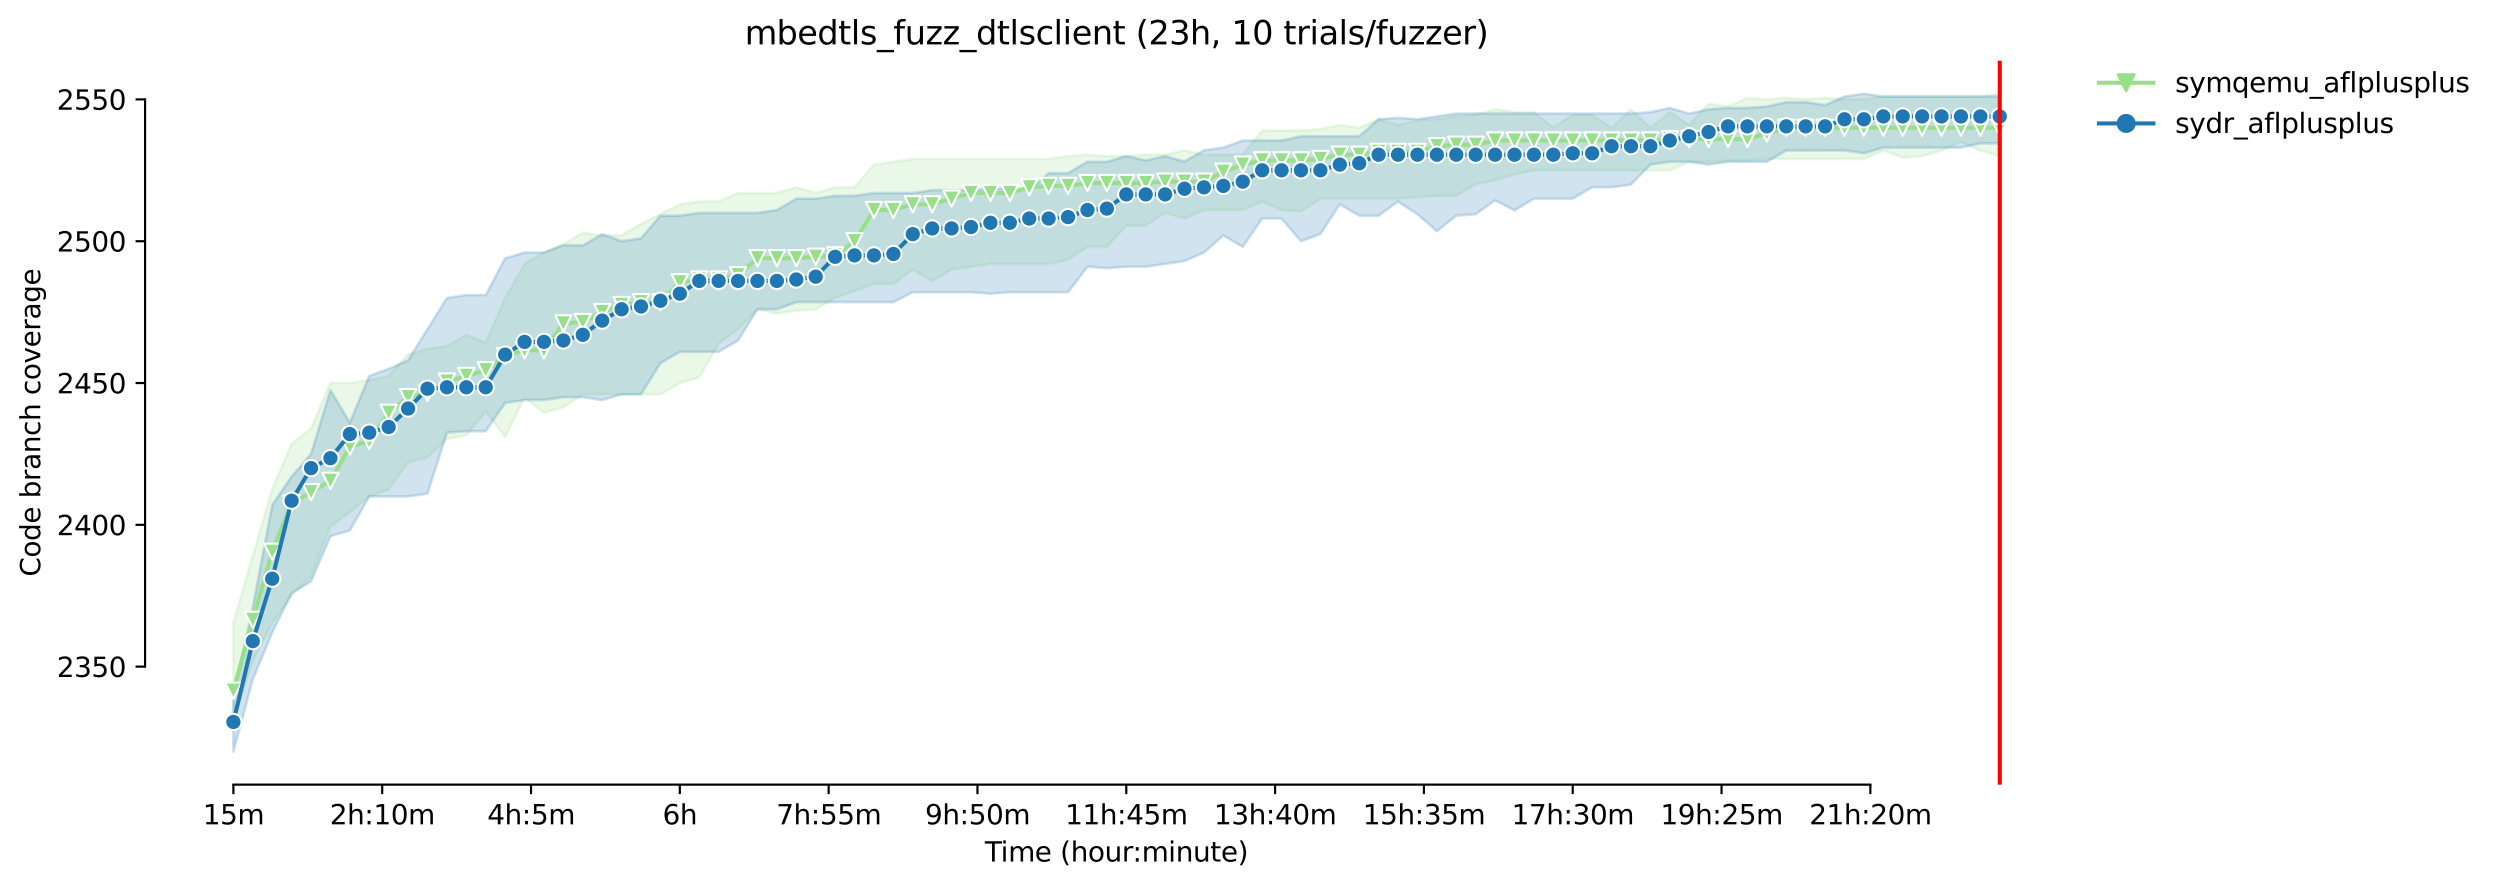 <?xml version="1.0" encoding="utf-8" standalone="no"?>
<!DOCTYPE svg PUBLIC "-//W3C//DTD SVG 1.1//EN"
  "http://www.w3.org/Graphics/SVG/1.1/DTD/svg11.dtd">
<svg height="325.986pt" version="1.1" viewBox="0 0 918.99 325.986" width="918.99pt" xmlns="http://www.w3.org/2000/svg" xmlns:xlink="http://www.w3.org/1999/xlink">
 <defs>
  <style type="text/css">*{stroke-linecap:butt;stroke-linejoin:round;}</style>
 </defs>
 <g id="figure_1">
  <g id="patch_1">
   <path d="M 0 325.986 
L 918.99 325.986 
L 918.99 0 
L 0 0 
z
" style="fill:#ffffff;"/>
  </g>
  <g id="axes_1">
   <g id="patch_2">
    <path d="M 53.328 288.43 
L 767.568 288.43 
L 767.568 22.318 
L 53.328 22.318 
z
" style="fill:#ffffff;"/>
   </g>
   <g id="PolyCollection_1">
    <defs>
     <path d="M 85.794 -97.09 
L 85.794 -61.121 
L 92.929 -83.015 
L 100.064 -97.09 
L 107.199 -106.995 
L 114.335 -114.293 
L 121.47 -132.538 
L 128.605 -137.751 
L 135.74 -143.446 
L 142.876 -146.092 
L 150.011 -155.996 
L 157.146 -157.834 
L 164.281 -164.676 
L 171.417 -165.901 
L 178.552 -174.763 
L 185.687 -165.38 
L 192.823 -179.976 
L 199.958 -174.242 
L 207.093 -176.327 
L 214.228 -181.019 
L 221.364 -181.019 
L 228.499 -181.019 
L 235.634 -181.019 
L 242.769 -181.019 
L 249.905 -185.189 
L 257.04 -187.274 
L 264.175 -199.785 
L 271.31 -204.998 
L 278.446 -212.296 
L 285.581 -210.732 
L 292.716 -211.775 
L 299.852 -212.244 
L 306.987 -216.467 
L 314.122 -219.073 
L 321.257 -221.68 
L 328.393 -221.68 
L 335.528 -226.893 
L 342.663 -222.722 
L 349.798 -226.893 
L 356.934 -227.935 
L 364.069 -228.978 
L 371.204 -228.978 
L 378.339 -228.978 
L 385.475 -228.978 
L 392.61 -230.542 
L 399.745 -235.233 
L 406.88 -235.233 
L 414.016 -243.053 
L 421.151 -243.053 
L 428.286 -247.744 
L 435.422 -245.659 
L 442.557 -248.787 
L 449.692 -248.787 
L 456.827 -248.787 
L 463.963 -251.915 
L 471.098 -248.787 
L 478.233 -248.266 
L 485.368 -252.957 
L 492.504 -252.957 
L 499.639 -252.957 
L 506.774 -252.957 
L 513.909 -252.957 
L 521.045 -253.479 
L 528.18 -253.987 
L 535.315 -254 
L 542.451 -258.17 
L 549.586 -259.734 
L 556.721 -261.819 
L 563.856 -263.383 
L 570.992 -263.383 
L 578.127 -263.383 
L 585.262 -263.383 
L 592.397 -263.383 
L 599.533 -263.383 
L 606.668 -263.383 
L 613.803 -263.383 
L 620.938 -266.472 
L 628.074 -266.511 
L 635.209 -267.032 
L 642.344 -267.032 
L 649.479 -267.554 
L 656.615 -267.554 
L 663.75 -267.554 
L 670.885 -267.554 
L 678.021 -267.554 
L 685.156 -267.554 
L 692.291 -270.681 
L 699.426 -268.075 
L 706.562 -268.583 
L 713.697 -270.681 
L 720.832 -273.731 
L 727.967 -270.681 
L 735.103 -268.596 
L 735.103 -291.572 
L 735.103 -291.572 
L 727.967 -290.517 
L 720.832 -290.491 
L 713.697 -290.491 
L 706.562 -290.491 
L 699.426 -290.491 
L 692.291 -290.491 
L 685.156 -289.448 
L 678.021 -289.461 
L 670.885 -289.969 
L 663.75 -289.448 
L 656.615 -289.969 
L 649.479 -289.448 
L 642.344 -289.969 
L 635.209 -286.841 
L 628.074 -287.884 
L 620.938 -280.065 
L 613.803 -284.756 
L 606.668 -279.022 
L 599.533 -285.799 
L 592.397 -279.022 
L 585.262 -283.74 
L 578.127 -283.714 
L 570.992 -279.126 
L 563.856 -284.756 
L 556.721 -284.756 
L 549.586 -285.799 
L 542.451 -283.714 
L 535.315 -283.192 
L 528.18 -282.163 
L 521.045 -281.629 
L 513.909 -280.104 
L 506.774 -282.15 
L 499.639 -279.022 
L 492.504 -280.065 
L 485.368 -278.501 
L 478.233 -277.979 
L 471.098 -278.032 
L 463.963 -277.979 
L 456.827 -269.157 
L 449.692 -269.117 
L 442.557 -269.117 
L 435.422 -270.681 
L 428.286 -269.117 
L 421.151 -269.117 
L 414.016 -268.596 
L 406.88 -268.596 
L 399.745 -269.117 
L 392.61 -268.596 
L 385.475 -267.554 
L 378.339 -267.554 
L 371.204 -267.554 
L 364.069 -267.554 
L 356.934 -267.554 
L 349.798 -267.554 
L 342.663 -267.554 
L 335.528 -267.554 
L 328.393 -266.511 
L 321.257 -265.468 
L 314.122 -257.206 
L 306.987 -257.128 
L 299.852 -255.042 
L 292.716 -257.128 
L 285.581 -255.042 
L 278.446 -255.042 
L 271.31 -255.042 
L 264.175 -251.915 
L 257.04 -251.915 
L 249.905 -250.872 
L 242.769 -247.223 
L 235.634 -243.613 
L 228.499 -239.508 
L 221.364 -239.404 
L 214.228 -240.446 
L 207.093 -236.276 
L 199.958 -233.148 
L 192.823 -228.978 
L 185.687 -216.467 
L 178.552 -199.955 
L 171.417 -202.913 
L 164.281 -198.743 
L 157.146 -197.7 
L 150.011 -195.706 
L 142.876 -187.808 
L 135.74 -186.232 
L 128.605 -185.189 
L 121.47 -185.189 
L 114.335 -168.508 
L 107.199 -162.773 
L 100.064 -146.092 
L 92.929 -121.63 
L 85.794 -97.09 
z
" id="m9e62fb5573" style="stroke:#98df8a;stroke-opacity:0.2;"/>
    </defs>
    <g clip-path="url(#p7589668b24)">
     <use style="fill:#98df8a;fill-opacity:0.2;stroke:#98df8a;stroke-opacity:0.2;" x="0" xlink:href="#m9e62fb5573" y="325.986"/>
    </g>
   </g>
   <g id="PolyCollection_2">
    <defs>
     <path d="M 85.794 -69.983 
L 85.794 -49.652 
L 92.929 -76.238 
L 100.064 -93.441 
L 107.199 -107.946 
L 114.335 -112.208 
L 121.47 -128.889 
L 128.605 -130.974 
L 135.74 -143.485 
L 142.876 -143.485 
L 150.011 -143.485 
L 157.146 -144.528 
L 164.281 -166.944 
L 171.417 -167.465 
L 178.552 -167.465 
L 185.687 -177.891 
L 192.823 -178.907 
L 199.958 -178.933 
L 207.093 -179.976 
L 214.228 -179.976 
L 221.364 -178.933 
L 228.499 -181.019 
L 235.634 -181.019 
L 242.769 -192.487 
L 249.905 -196.657 
L 257.04 -196.657 
L 264.175 -196.657 
L 271.31 -200.828 
L 278.446 -212.296 
L 285.581 -212.296 
L 292.716 -214.903 
L 299.852 -214.903 
L 306.987 -214.903 
L 314.122 -214.903 
L 321.257 -214.903 
L 328.393 -214.89 
L 335.528 -218.552 
L 342.663 -218.552 
L 349.798 -218.552 
L 356.934 -218.552 
L 364.069 -218.031 
L 371.204 -218.552 
L 378.339 -218.552 
L 385.475 -218.552 
L 392.61 -218.552 
L 399.745 -227.935 
L 406.88 -227.414 
L 414.016 -227.935 
L 421.151 -227.935 
L 428.286 -228.978 
L 435.422 -230.02 
L 442.557 -233.148 
L 449.692 -239.404 
L 456.827 -235.233 
L 463.963 -245.659 
L 471.098 -245.659 
L 478.233 -237.318 
L 485.368 -239.925 
L 492.504 -250.872 
L 499.639 -246.702 
L 506.774 -246.702 
L 513.909 -251.889 
L 521.045 -247.223 
L 528.18 -240.968 
L 535.315 -246.702 
L 542.451 -247.223 
L 549.586 -252.345 
L 556.721 -248.631 
L 563.856 -252.957 
L 570.992 -252.957 
L 578.127 -252.957 
L 585.262 -257.128 
L 592.397 -257.128 
L 599.533 -258.118 
L 606.668 -265.468 
L 613.803 -266.511 
L 620.938 -266.511 
L 628.074 -265.468 
L 635.209 -266.511 
L 642.344 -266.485 
L 649.479 -266.511 
L 656.615 -270.681 
L 663.75 -270.655 
L 670.885 -270.681 
L 678.021 -270.681 
L 685.156 -269.639 
L 692.291 -271.724 
L 699.426 -271.724 
L 706.562 -271.724 
L 713.697 -271.724 
L 720.832 -271.724 
L 727.967 -273.288 
L 735.103 -273.288 
L 735.103 -290.491 
L 735.103 -290.491 
L 727.967 -290.491 
L 720.832 -290.491 
L 713.697 -290.491 
L 706.562 -290.491 
L 699.426 -290.491 
L 692.291 -290.491 
L 685.156 -291.533 
L 678.021 -290.491 
L 670.885 -287.363 
L 663.75 -288.405 
L 656.615 -288.405 
L 649.479 -286.841 
L 642.344 -286.32 
L 635.209 -286.32 
L 628.074 -285.799 
L 620.938 -284.235 
L 613.803 -286.32 
L 606.668 -284.756 
L 599.533 -284.235 
L 592.397 -284.235 
L 585.262 -284.235 
L 578.127 -284.235 
L 570.992 -284.235 
L 563.856 -284.235 
L 556.721 -284.235 
L 549.586 -284.235 
L 542.451 -284.235 
L 535.315 -284.235 
L 528.18 -283.192 
L 521.045 -282.15 
L 513.909 -282.671 
L 506.774 -282.15 
L 499.639 -275.894 
L 492.504 -275.894 
L 485.368 -275.894 
L 478.233 -275.894 
L 471.098 -274.33 
L 463.963 -274.33 
L 456.827 -274.33 
L 449.692 -271.724 
L 442.557 -270.747 
L 435.422 -266.602 
L 428.286 -268.596 
L 421.151 -267.032 
L 414.016 -268.596 
L 406.88 -266.511 
L 399.745 -266.511 
L 392.61 -262.341 
L 385.475 -262.341 
L 378.339 -256.085 
L 371.204 -256.606 
L 364.069 -256.606 
L 356.934 -256.085 
L 349.798 -256.085 
L 342.663 -256.085 
L 335.528 -255.042 
L 328.393 -255.042 
L 321.257 -255.042 
L 314.122 -254 
L 306.987 -254 
L 299.852 -252.957 
L 292.716 -252.957 
L 285.581 -248.787 
L 278.446 -247.744 
L 271.31 -247.744 
L 264.175 -247.744 
L 257.04 -247.744 
L 249.905 -246.702 
L 242.769 -246.702 
L 235.634 -238.374 
L 228.499 -237.318 
L 221.364 -239.925 
L 214.228 -235.755 
L 207.093 -235.82 
L 199.958 -233.174 
L 192.823 -233.148 
L 185.687 -231.063 
L 178.552 -217.509 
L 171.417 -217.509 
L 164.281 -216.467 
L 157.146 -204.998 
L 150.011 -193.53 
L 142.876 -190.402 
L 135.74 -187.795 
L 128.605 -170.593 
L 121.47 -182.582 
L 114.335 -159.124 
L 107.199 -150.783 
L 100.064 -140.358 
L 92.929 -102.824 
L 85.794 -69.983 
z
" id="me69337a4b5" style="stroke:#1f77b4;stroke-opacity:0.2;"/>
    </defs>
    <g clip-path="url(#p7589668b24)">
     <use style="fill:#1f77b4;fill-opacity:0.2;stroke:#1f77b4;stroke-opacity:0.2;" x="0" xlink:href="#me69337a4b5" y="325.986"/>
    </g>
   </g>
   <g id="matplotlib.axis_1">
    <g id="xtick_1">
     <g id="line2d_1">
      <defs>
       <path d="M 0 0 
L 0 3.5 
" id="m959e57843b" style="stroke:#000000;stroke-width:0.8;"/>
      </defs>
      <g>
       <use style="stroke:#000000;stroke-width:0.8;" x="85.794" xlink:href="#m959e57843b" y="288.43"/>
      </g>
     </g>
     <g id="text_1">
      <!-- 15m -->
      <g transform="translate(74.561 303.029)scale(0.1 -0.1)">
       <defs>
        <path d="M 794 531 
L 1825 531 
L 1825 4091 
L 703 3866 
L 703 4441 
L 1819 4666 
L 2450 4666 
L 2450 531 
L 3481 531 
L 3481 0 
L 794 0 
L 794 531 
z
" id="DejaVuSans-31" transform="scale(0.016)"/>
        <path d="M 691 4666 
L 3169 4666 
L 3169 4134 
L 1269 4134 
L 1269 2991 
Q 1406 3038 1543 3061 
Q 1681 3084 1819 3084 
Q 2600 3084 3056 2656 
Q 3513 2228 3513 1497 
Q 3513 744 3044 326 
Q 2575 -91 1722 -91 
Q 1428 -91 1123 -41 
Q 819 9 494 109 
L 494 744 
Q 775 591 1075 516 
Q 1375 441 1709 441 
Q 2250 441 2565 725 
Q 2881 1009 2881 1497 
Q 2881 1984 2565 2268 
Q 2250 2553 1709 2553 
Q 1456 2553 1204 2497 
Q 953 2441 691 2322 
L 691 4666 
z
" id="DejaVuSans-35" transform="scale(0.016)"/>
        <path d="M 3328 2828 
Q 3544 3216 3844 3400 
Q 4144 3584 4550 3584 
Q 5097 3584 5394 3201 
Q 5691 2819 5691 2113 
L 5691 0 
L 5113 0 
L 5113 2094 
Q 5113 2597 4934 2840 
Q 4756 3084 4391 3084 
Q 3944 3084 3684 2787 
Q 3425 2491 3425 1978 
L 3425 0 
L 2847 0 
L 2847 2094 
Q 2847 2600 2669 2842 
Q 2491 3084 2119 3084 
Q 1678 3084 1418 2786 
Q 1159 2488 1159 1978 
L 1159 0 
L 581 0 
L 581 3500 
L 1159 3500 
L 1159 2956 
Q 1356 3278 1631 3431 
Q 1906 3584 2284 3584 
Q 2666 3584 2933 3390 
Q 3200 3197 3328 2828 
z
" id="DejaVuSans-6d" transform="scale(0.016)"/>
       </defs>
       <use xlink:href="#DejaVuSans-31"/>
       <use x="63.623" xlink:href="#DejaVuSans-35"/>
       <use x="127.246" xlink:href="#DejaVuSans-6d"/>
      </g>
     </g>
    </g>
    <g id="xtick_2">
     <g id="line2d_2">
      <g>
       <use style="stroke:#000000;stroke-width:0.8;" x="140.497" xlink:href="#m959e57843b" y="288.43"/>
      </g>
     </g>
     <g id="text_2">
      <!-- 2h:10m -->
      <g transform="translate(121.23 303.029)scale(0.1 -0.1)">
       <defs>
        <path d="M 1228 531 
L 3431 531 
L 3431 0 
L 469 0 
L 469 531 
Q 828 903 1448 1529 
Q 2069 2156 2228 2338 
Q 2531 2678 2651 2914 
Q 2772 3150 2772 3378 
Q 2772 3750 2511 3984 
Q 2250 4219 1831 4219 
Q 1534 4219 1204 4116 
Q 875 4013 500 3803 
L 500 4441 
Q 881 4594 1212 4672 
Q 1544 4750 1819 4750 
Q 2544 4750 2975 4387 
Q 3406 4025 3406 3419 
Q 3406 3131 3298 2873 
Q 3191 2616 2906 2266 
Q 2828 2175 2409 1742 
Q 1991 1309 1228 531 
z
" id="DejaVuSans-32" transform="scale(0.016)"/>
        <path d="M 3513 2113 
L 3513 0 
L 2938 0 
L 2938 2094 
Q 2938 2591 2744 2837 
Q 2550 3084 2163 3084 
Q 1697 3084 1428 2787 
Q 1159 2491 1159 1978 
L 1159 0 
L 581 0 
L 581 4863 
L 1159 4863 
L 1159 2956 
Q 1366 3272 1645 3428 
Q 1925 3584 2291 3584 
Q 2894 3584 3203 3211 
Q 3513 2838 3513 2113 
z
" id="DejaVuSans-68" transform="scale(0.016)"/>
        <path d="M 750 794 
L 1409 794 
L 1409 0 
L 750 0 
L 750 794 
z
M 750 3309 
L 1409 3309 
L 1409 2516 
L 750 2516 
L 750 3309 
z
" id="DejaVuSans-3a" transform="scale(0.016)"/>
        <path d="M 2034 4250 
Q 1547 4250 1301 3770 
Q 1056 3291 1056 2328 
Q 1056 1369 1301 889 
Q 1547 409 2034 409 
Q 2525 409 2770 889 
Q 3016 1369 3016 2328 
Q 3016 3291 2770 3770 
Q 2525 4250 2034 4250 
z
M 2034 4750 
Q 2819 4750 3233 4129 
Q 3647 3509 3647 2328 
Q 3647 1150 3233 529 
Q 2819 -91 2034 -91 
Q 1250 -91 836 529 
Q 422 1150 422 2328 
Q 422 3509 836 4129 
Q 1250 4750 2034 4750 
z
" id="DejaVuSans-30" transform="scale(0.016)"/>
       </defs>
       <use xlink:href="#DejaVuSans-32"/>
       <use x="63.623" xlink:href="#DejaVuSans-68"/>
       <use x="127.002" xlink:href="#DejaVuSans-3a"/>
       <use x="160.693" xlink:href="#DejaVuSans-31"/>
       <use x="224.316" xlink:href="#DejaVuSans-30"/>
       <use x="287.939" xlink:href="#DejaVuSans-6d"/>
      </g>
     </g>
    </g>
    <g id="xtick_3">
     <g id="line2d_3">
      <g>
       <use style="stroke:#000000;stroke-width:0.8;" x="195.201" xlink:href="#m959e57843b" y="288.43"/>
      </g>
     </g>
     <g id="text_3">
      <!-- 4h:5m -->
      <g transform="translate(179.115 303.029)scale(0.1 -0.1)">
       <defs>
        <path d="M 2419 4116 
L 825 1625 
L 2419 1625 
L 2419 4116 
z
M 2253 4666 
L 3047 4666 
L 3047 1625 
L 3713 1625 
L 3713 1100 
L 3047 1100 
L 3047 0 
L 2419 0 
L 2419 1100 
L 313 1100 
L 313 1709 
L 2253 4666 
z
" id="DejaVuSans-34" transform="scale(0.016)"/>
       </defs>
       <use xlink:href="#DejaVuSans-34"/>
       <use x="63.623" xlink:href="#DejaVuSans-68"/>
       <use x="127.002" xlink:href="#DejaVuSans-3a"/>
       <use x="160.693" xlink:href="#DejaVuSans-35"/>
       <use x="224.316" xlink:href="#DejaVuSans-6d"/>
      </g>
     </g>
    </g>
    <g id="xtick_4">
     <g id="line2d_4">
      <g>
       <use style="stroke:#000000;stroke-width:0.8;" x="249.905" xlink:href="#m959e57843b" y="288.43"/>
      </g>
     </g>
     <g id="text_4">
      <!-- 6h -->
      <g transform="translate(243.555 303.029)scale(0.1 -0.1)">
       <defs>
        <path d="M 2113 2584 
Q 1688 2584 1439 2293 
Q 1191 2003 1191 1497 
Q 1191 994 1439 701 
Q 1688 409 2113 409 
Q 2538 409 2786 701 
Q 3034 994 3034 1497 
Q 3034 2003 2786 2293 
Q 2538 2584 2113 2584 
z
M 3366 4563 
L 3366 3988 
Q 3128 4100 2886 4159 
Q 2644 4219 2406 4219 
Q 1781 4219 1451 3797 
Q 1122 3375 1075 2522 
Q 1259 2794 1537 2939 
Q 1816 3084 2150 3084 
Q 2853 3084 3261 2657 
Q 3669 2231 3669 1497 
Q 3669 778 3244 343 
Q 2819 -91 2113 -91 
Q 1303 -91 875 529 
Q 447 1150 447 2328 
Q 447 3434 972 4092 
Q 1497 4750 2381 4750 
Q 2619 4750 2861 4703 
Q 3103 4656 3366 4563 
z
" id="DejaVuSans-36" transform="scale(0.016)"/>
       </defs>
       <use xlink:href="#DejaVuSans-36"/>
       <use x="63.623" xlink:href="#DejaVuSans-68"/>
      </g>
     </g>
    </g>
    <g id="xtick_5">
     <g id="line2d_5">
      <g>
       <use style="stroke:#000000;stroke-width:0.8;" x="304.608" xlink:href="#m959e57843b" y="288.43"/>
      </g>
     </g>
     <g id="text_5">
      <!-- 7h:55m -->
      <g transform="translate(285.341 303.029)scale(0.1 -0.1)">
       <defs>
        <path d="M 525 4666 
L 3525 4666 
L 3525 4397 
L 1831 0 
L 1172 0 
L 2766 4134 
L 525 4134 
L 525 4666 
z
" id="DejaVuSans-37" transform="scale(0.016)"/>
       </defs>
       <use xlink:href="#DejaVuSans-37"/>
       <use x="63.623" xlink:href="#DejaVuSans-68"/>
       <use x="127.002" xlink:href="#DejaVuSans-3a"/>
       <use x="160.693" xlink:href="#DejaVuSans-35"/>
       <use x="224.316" xlink:href="#DejaVuSans-35"/>
       <use x="287.939" xlink:href="#DejaVuSans-6d"/>
      </g>
     </g>
    </g>
    <g id="xtick_6">
     <g id="line2d_6">
      <g>
       <use style="stroke:#000000;stroke-width:0.8;" x="359.312" xlink:href="#m959e57843b" y="288.43"/>
      </g>
     </g>
     <g id="text_6">
      <!-- 9h:50m -->
      <g transform="translate(340.045 303.029)scale(0.1 -0.1)">
       <defs>
        <path d="M 703 97 
L 703 672 
Q 941 559 1184 500 
Q 1428 441 1663 441 
Q 2288 441 2617 861 
Q 2947 1281 2994 2138 
Q 2813 1869 2534 1725 
Q 2256 1581 1919 1581 
Q 1219 1581 811 2004 
Q 403 2428 403 3163 
Q 403 3881 828 4315 
Q 1253 4750 1959 4750 
Q 2769 4750 3195 4129 
Q 3622 3509 3622 2328 
Q 3622 1225 3098 567 
Q 2575 -91 1691 -91 
Q 1453 -91 1209 -44 
Q 966 3 703 97 
z
M 1959 2075 
Q 2384 2075 2632 2365 
Q 2881 2656 2881 3163 
Q 2881 3666 2632 3958 
Q 2384 4250 1959 4250 
Q 1534 4250 1286 3958 
Q 1038 3666 1038 3163 
Q 1038 2656 1286 2365 
Q 1534 2075 1959 2075 
z
" id="DejaVuSans-39" transform="scale(0.016)"/>
       </defs>
       <use xlink:href="#DejaVuSans-39"/>
       <use x="63.623" xlink:href="#DejaVuSans-68"/>
       <use x="127.002" xlink:href="#DejaVuSans-3a"/>
       <use x="160.693" xlink:href="#DejaVuSans-35"/>
       <use x="224.316" xlink:href="#DejaVuSans-30"/>
       <use x="287.939" xlink:href="#DejaVuSans-6d"/>
      </g>
     </g>
    </g>
    <g id="xtick_7">
     <g id="line2d_7">
      <g>
       <use style="stroke:#000000;stroke-width:0.8;" x="414.016" xlink:href="#m959e57843b" y="288.43"/>
      </g>
     </g>
     <g id="text_7">
      <!-- 11h:45m -->
      <g transform="translate(391.567 303.029)scale(0.1 -0.1)">
       <use xlink:href="#DejaVuSans-31"/>
       <use x="63.623" xlink:href="#DejaVuSans-31"/>
       <use x="127.246" xlink:href="#DejaVuSans-68"/>
       <use x="190.625" xlink:href="#DejaVuSans-3a"/>
       <use x="224.316" xlink:href="#DejaVuSans-34"/>
       <use x="287.939" xlink:href="#DejaVuSans-35"/>
       <use x="351.562" xlink:href="#DejaVuSans-6d"/>
      </g>
     </g>
    </g>
    <g id="xtick_8">
     <g id="line2d_8">
      <g>
       <use style="stroke:#000000;stroke-width:0.8;" x="468.719" xlink:href="#m959e57843b" y="288.43"/>
      </g>
     </g>
     <g id="text_8">
      <!-- 13h:40m -->
      <g transform="translate(446.271 303.029)scale(0.1 -0.1)">
       <defs>
        <path d="M 2597 2516 
Q 3050 2419 3304 2112 
Q 3559 1806 3559 1356 
Q 3559 666 3084 287 
Q 2609 -91 1734 -91 
Q 1441 -91 1130 -33 
Q 819 25 488 141 
L 488 750 
Q 750 597 1062 519 
Q 1375 441 1716 441 
Q 2309 441 2620 675 
Q 2931 909 2931 1356 
Q 2931 1769 2642 2001 
Q 2353 2234 1838 2234 
L 1294 2234 
L 1294 2753 
L 1863 2753 
Q 2328 2753 2575 2939 
Q 2822 3125 2822 3475 
Q 2822 3834 2567 4026 
Q 2313 4219 1838 4219 
Q 1578 4219 1281 4162 
Q 984 4106 628 3988 
L 628 4550 
Q 988 4650 1302 4700 
Q 1616 4750 1894 4750 
Q 2613 4750 3031 4423 
Q 3450 4097 3450 3541 
Q 3450 3153 3228 2886 
Q 3006 2619 2597 2516 
z
" id="DejaVuSans-33" transform="scale(0.016)"/>
       </defs>
       <use xlink:href="#DejaVuSans-31"/>
       <use x="63.623" xlink:href="#DejaVuSans-33"/>
       <use x="127.246" xlink:href="#DejaVuSans-68"/>
       <use x="190.625" xlink:href="#DejaVuSans-3a"/>
       <use x="224.316" xlink:href="#DejaVuSans-34"/>
       <use x="287.939" xlink:href="#DejaVuSans-30"/>
       <use x="351.562" xlink:href="#DejaVuSans-6d"/>
      </g>
     </g>
    </g>
    <g id="xtick_9">
     <g id="line2d_9">
      <g>
       <use style="stroke:#000000;stroke-width:0.8;" x="523.423" xlink:href="#m959e57843b" y="288.43"/>
      </g>
     </g>
     <g id="text_9">
      <!-- 15h:35m -->
      <g transform="translate(500.975 303.029)scale(0.1 -0.1)">
       <use xlink:href="#DejaVuSans-31"/>
       <use x="63.623" xlink:href="#DejaVuSans-35"/>
       <use x="127.246" xlink:href="#DejaVuSans-68"/>
       <use x="190.625" xlink:href="#DejaVuSans-3a"/>
       <use x="224.316" xlink:href="#DejaVuSans-33"/>
       <use x="287.939" xlink:href="#DejaVuSans-35"/>
       <use x="351.562" xlink:href="#DejaVuSans-6d"/>
      </g>
     </g>
    </g>
    <g id="xtick_10">
     <g id="line2d_10">
      <g>
       <use style="stroke:#000000;stroke-width:0.8;" x="578.127" xlink:href="#m959e57843b" y="288.43"/>
      </g>
     </g>
     <g id="text_10">
      <!-- 17h:30m -->
      <g transform="translate(555.678 303.029)scale(0.1 -0.1)">
       <use xlink:href="#DejaVuSans-31"/>
       <use x="63.623" xlink:href="#DejaVuSans-37"/>
       <use x="127.246" xlink:href="#DejaVuSans-68"/>
       <use x="190.625" xlink:href="#DejaVuSans-3a"/>
       <use x="224.316" xlink:href="#DejaVuSans-33"/>
       <use x="287.939" xlink:href="#DejaVuSans-30"/>
       <use x="351.562" xlink:href="#DejaVuSans-6d"/>
      </g>
     </g>
    </g>
    <g id="xtick_11">
     <g id="line2d_11">
      <g>
       <use style="stroke:#000000;stroke-width:0.8;" x="632.831" xlink:href="#m959e57843b" y="288.43"/>
      </g>
     </g>
     <g id="text_11">
      <!-- 19h:25m -->
      <g transform="translate(610.382 303.029)scale(0.1 -0.1)">
       <use xlink:href="#DejaVuSans-31"/>
       <use x="63.623" xlink:href="#DejaVuSans-39"/>
       <use x="127.246" xlink:href="#DejaVuSans-68"/>
       <use x="190.625" xlink:href="#DejaVuSans-3a"/>
       <use x="224.316" xlink:href="#DejaVuSans-32"/>
       <use x="287.939" xlink:href="#DejaVuSans-35"/>
       <use x="351.562" xlink:href="#DejaVuSans-6d"/>
      </g>
     </g>
    </g>
    <g id="xtick_12">
     <g id="line2d_12">
      <g>
       <use style="stroke:#000000;stroke-width:0.8;" x="687.534" xlink:href="#m959e57843b" y="288.43"/>
      </g>
     </g>
     <g id="text_12">
      <!-- 21h:20m -->
      <g transform="translate(665.086 303.029)scale(0.1 -0.1)">
       <use xlink:href="#DejaVuSans-32"/>
       <use x="63.623" xlink:href="#DejaVuSans-31"/>
       <use x="127.246" xlink:href="#DejaVuSans-68"/>
       <use x="190.625" xlink:href="#DejaVuSans-3a"/>
       <use x="224.316" xlink:href="#DejaVuSans-32"/>
       <use x="287.939" xlink:href="#DejaVuSans-30"/>
       <use x="351.562" xlink:href="#DejaVuSans-6d"/>
      </g>
     </g>
    </g>
    <g id="text_13">
     <!-- Time (hour:minute) -->
     <g transform="translate(362.041 316.707)scale(0.1 -0.1)">
      <defs>
       <path d="M -19 4666 
L 3928 4666 
L 3928 4134 
L 2272 4134 
L 2272 0 
L 1638 0 
L 1638 4134 
L -19 4134 
L -19 4666 
z
" id="DejaVuSans-54" transform="scale(0.016)"/>
       <path d="M 603 3500 
L 1178 3500 
L 1178 0 
L 603 0 
L 603 3500 
z
M 603 4863 
L 1178 4863 
L 1178 4134 
L 603 4134 
L 603 4863 
z
" id="DejaVuSans-69" transform="scale(0.016)"/>
       <path d="M 3597 1894 
L 3597 1613 
L 953 1613 
Q 991 1019 1311 708 
Q 1631 397 2203 397 
Q 2534 397 2845 478 
Q 3156 559 3463 722 
L 3463 178 
Q 3153 47 2828 -22 
Q 2503 -91 2169 -91 
Q 1331 -91 842 396 
Q 353 884 353 1716 
Q 353 2575 817 3079 
Q 1281 3584 2069 3584 
Q 2775 3584 3186 3129 
Q 3597 2675 3597 1894 
z
M 3022 2063 
Q 3016 2534 2758 2815 
Q 2500 3097 2075 3097 
Q 1594 3097 1305 2825 
Q 1016 2553 972 2059 
L 3022 2063 
z
" id="DejaVuSans-65" transform="scale(0.016)"/>
       <path id="DejaVuSans-20" transform="scale(0.016)"/>
       <path d="M 1984 4856 
Q 1566 4138 1362 3434 
Q 1159 2731 1159 2009 
Q 1159 1288 1364 580 
Q 1569 -128 1984 -844 
L 1484 -844 
Q 1016 -109 783 600 
Q 550 1309 550 2009 
Q 550 2706 781 3412 
Q 1013 4119 1484 4856 
L 1984 4856 
z
" id="DejaVuSans-28" transform="scale(0.016)"/>
       <path d="M 1959 3097 
Q 1497 3097 1228 2736 
Q 959 2375 959 1747 
Q 959 1119 1226 758 
Q 1494 397 1959 397 
Q 2419 397 2687 759 
Q 2956 1122 2956 1747 
Q 2956 2369 2687 2733 
Q 2419 3097 1959 3097 
z
M 1959 3584 
Q 2709 3584 3137 3096 
Q 3566 2609 3566 1747 
Q 3566 888 3137 398 
Q 2709 -91 1959 -91 
Q 1206 -91 779 398 
Q 353 888 353 1747 
Q 353 2609 779 3096 
Q 1206 3584 1959 3584 
z
" id="DejaVuSans-6f" transform="scale(0.016)"/>
       <path d="M 544 1381 
L 544 3500 
L 1119 3500 
L 1119 1403 
Q 1119 906 1312 657 
Q 1506 409 1894 409 
Q 2359 409 2629 706 
Q 2900 1003 2900 1516 
L 2900 3500 
L 3475 3500 
L 3475 0 
L 2900 0 
L 2900 538 
Q 2691 219 2414 64 
Q 2138 -91 1772 -91 
Q 1169 -91 856 284 
Q 544 659 544 1381 
z
M 1991 3584 
L 1991 3584 
z
" id="DejaVuSans-75" transform="scale(0.016)"/>
       <path d="M 2631 2963 
Q 2534 3019 2420 3045 
Q 2306 3072 2169 3072 
Q 1681 3072 1420 2755 
Q 1159 2438 1159 1844 
L 1159 0 
L 581 0 
L 581 3500 
L 1159 3500 
L 1159 2956 
Q 1341 3275 1631 3429 
Q 1922 3584 2338 3584 
Q 2397 3584 2469 3576 
Q 2541 3569 2628 3553 
L 2631 2963 
z
" id="DejaVuSans-72" transform="scale(0.016)"/>
       <path d="M 3513 2113 
L 3513 0 
L 2938 0 
L 2938 2094 
Q 2938 2591 2744 2837 
Q 2550 3084 2163 3084 
Q 1697 3084 1428 2787 
Q 1159 2491 1159 1978 
L 1159 0 
L 581 0 
L 581 3500 
L 1159 3500 
L 1159 2956 
Q 1366 3272 1645 3428 
Q 1925 3584 2291 3584 
Q 2894 3584 3203 3211 
Q 3513 2838 3513 2113 
z
" id="DejaVuSans-6e" transform="scale(0.016)"/>
       <path d="M 1172 4494 
L 1172 3500 
L 2356 3500 
L 2356 3053 
L 1172 3053 
L 1172 1153 
Q 1172 725 1289 603 
Q 1406 481 1766 481 
L 2356 481 
L 2356 0 
L 1766 0 
Q 1100 0 847 248 
Q 594 497 594 1153 
L 594 3053 
L 172 3053 
L 172 3500 
L 594 3500 
L 594 4494 
L 1172 4494 
z
" id="DejaVuSans-74" transform="scale(0.016)"/>
       <path d="M 513 4856 
L 1013 4856 
Q 1481 4119 1714 3412 
Q 1947 2706 1947 2009 
Q 1947 1309 1714 600 
Q 1481 -109 1013 -844 
L 513 -844 
Q 928 -128 1133 580 
Q 1338 1288 1338 2009 
Q 1338 2731 1133 3434 
Q 928 4138 513 4856 
z
" id="DejaVuSans-29" transform="scale(0.016)"/>
      </defs>
      <use xlink:href="#DejaVuSans-54"/>
      <use x="57.959" xlink:href="#DejaVuSans-69"/>
      <use x="85.742" xlink:href="#DejaVuSans-6d"/>
      <use x="183.154" xlink:href="#DejaVuSans-65"/>
      <use x="244.678" xlink:href="#DejaVuSans-20"/>
      <use x="276.465" xlink:href="#DejaVuSans-28"/>
      <use x="315.479" xlink:href="#DejaVuSans-68"/>
      <use x="378.857" xlink:href="#DejaVuSans-6f"/>
      <use x="440.039" xlink:href="#DejaVuSans-75"/>
      <use x="503.418" xlink:href="#DejaVuSans-72"/>
      <use x="542.781" xlink:href="#DejaVuSans-3a"/>
      <use x="576.473" xlink:href="#DejaVuSans-6d"/>
      <use x="673.885" xlink:href="#DejaVuSans-69"/>
      <use x="701.668" xlink:href="#DejaVuSans-6e"/>
      <use x="765.047" xlink:href="#DejaVuSans-75"/>
      <use x="828.426" xlink:href="#DejaVuSans-74"/>
      <use x="867.635" xlink:href="#DejaVuSans-65"/>
      <use x="929.158" xlink:href="#DejaVuSans-29"/>
     </g>
    </g>
   </g>
   <g id="matplotlib.axis_2">
    <g id="ytick_1">
     <g id="line2d_13">
      <defs>
       <path d="M 0 0 
L -3.5 0 
" id="m3bb357d345" style="stroke:#000000;stroke-width:0.8;"/>
      </defs>
      <g>
       <use style="stroke:#000000;stroke-width:0.8;" x="53.328" xlink:href="#m3bb357d345" y="245.056"/>
      </g>
     </g>
     <g id="text_14">
      <!-- 2350 -->
      <g transform="translate(20.878 248.856)scale(0.1 -0.1)">
       <use xlink:href="#DejaVuSans-32"/>
       <use x="63.623" xlink:href="#DejaVuSans-33"/>
       <use x="127.246" xlink:href="#DejaVuSans-35"/>
       <use x="190.869" xlink:href="#DejaVuSans-30"/>
      </g>
     </g>
    </g>
    <g id="ytick_2">
     <g id="line2d_14">
      <g>
       <use style="stroke:#000000;stroke-width:0.8;" x="53.328" xlink:href="#m3bb357d345" y="192.927"/>
      </g>
     </g>
     <g id="text_15">
      <!-- 2400 -->
      <g transform="translate(20.878 196.726)scale(0.1 -0.1)">
       <use xlink:href="#DejaVuSans-32"/>
       <use x="63.623" xlink:href="#DejaVuSans-34"/>
       <use x="127.246" xlink:href="#DejaVuSans-30"/>
       <use x="190.869" xlink:href="#DejaVuSans-30"/>
      </g>
     </g>
    </g>
    <g id="ytick_3">
     <g id="line2d_15">
      <g>
       <use style="stroke:#000000;stroke-width:0.8;" x="53.328" xlink:href="#m3bb357d345" y="140.797"/>
      </g>
     </g>
     <g id="text_16">
      <!-- 2450 -->
      <g transform="translate(20.878 144.597)scale(0.1 -0.1)">
       <use xlink:href="#DejaVuSans-32"/>
       <use x="63.623" xlink:href="#DejaVuSans-34"/>
       <use x="127.246" xlink:href="#DejaVuSans-35"/>
       <use x="190.869" xlink:href="#DejaVuSans-30"/>
      </g>
     </g>
    </g>
    <g id="ytick_4">
     <g id="line2d_16">
      <g>
       <use style="stroke:#000000;stroke-width:0.8;" x="53.328" xlink:href="#m3bb357d345" y="88.668"/>
      </g>
     </g>
     <g id="text_17">
      <!-- 2500 -->
      <g transform="translate(20.878 92.467)scale(0.1 -0.1)">
       <use xlink:href="#DejaVuSans-32"/>
       <use x="63.623" xlink:href="#DejaVuSans-35"/>
       <use x="127.246" xlink:href="#DejaVuSans-30"/>
       <use x="190.869" xlink:href="#DejaVuSans-30"/>
      </g>
     </g>
    </g>
    <g id="ytick_5">
     <g id="line2d_17">
      <g>
       <use style="stroke:#000000;stroke-width:0.8;" x="53.328" xlink:href="#m3bb357d345" y="36.538"/>
      </g>
     </g>
     <g id="text_18">
      <!-- 2550 -->
      <g transform="translate(20.878 40.338)scale(0.1 -0.1)">
       <use xlink:href="#DejaVuSans-32"/>
       <use x="63.623" xlink:href="#DejaVuSans-35"/>
       <use x="127.246" xlink:href="#DejaVuSans-35"/>
       <use x="190.869" xlink:href="#DejaVuSans-30"/>
      </g>
     </g>
    </g>
    <g id="text_19">
     <!-- Code branch coverage -->
     <g transform="translate(14.798 211.949)rotate(-90)scale(0.1 -0.1)">
      <defs>
       <path d="M 4122 4306 
L 4122 3641 
Q 3803 3938 3442 4084 
Q 3081 4231 2675 4231 
Q 1875 4231 1450 3742 
Q 1025 3253 1025 2328 
Q 1025 1406 1450 917 
Q 1875 428 2675 428 
Q 3081 428 3442 575 
Q 3803 722 4122 1019 
L 4122 359 
Q 3791 134 3420 21 
Q 3050 -91 2638 -91 
Q 1578 -91 968 557 
Q 359 1206 359 2328 
Q 359 3453 968 4101 
Q 1578 4750 2638 4750 
Q 3056 4750 3426 4639 
Q 3797 4528 4122 4306 
z
" id="DejaVuSans-43" transform="scale(0.016)"/>
       <path d="M 2906 2969 
L 2906 4863 
L 3481 4863 
L 3481 0 
L 2906 0 
L 2906 525 
Q 2725 213 2448 61 
Q 2172 -91 1784 -91 
Q 1150 -91 751 415 
Q 353 922 353 1747 
Q 353 2572 751 3078 
Q 1150 3584 1784 3584 
Q 2172 3584 2448 3432 
Q 2725 3281 2906 2969 
z
M 947 1747 
Q 947 1113 1208 752 
Q 1469 391 1925 391 
Q 2381 391 2643 752 
Q 2906 1113 2906 1747 
Q 2906 2381 2643 2742 
Q 2381 3103 1925 3103 
Q 1469 3103 1208 2742 
Q 947 2381 947 1747 
z
" id="DejaVuSans-64" transform="scale(0.016)"/>
       <path d="M 3116 1747 
Q 3116 2381 2855 2742 
Q 2594 3103 2138 3103 
Q 1681 3103 1420 2742 
Q 1159 2381 1159 1747 
Q 1159 1113 1420 752 
Q 1681 391 2138 391 
Q 2594 391 2855 752 
Q 3116 1113 3116 1747 
z
M 1159 2969 
Q 1341 3281 1617 3432 
Q 1894 3584 2278 3584 
Q 2916 3584 3314 3078 
Q 3713 2572 3713 1747 
Q 3713 922 3314 415 
Q 2916 -91 2278 -91 
Q 1894 -91 1617 61 
Q 1341 213 1159 525 
L 1159 0 
L 581 0 
L 581 4863 
L 1159 4863 
L 1159 2969 
z
" id="DejaVuSans-62" transform="scale(0.016)"/>
       <path d="M 2194 1759 
Q 1497 1759 1228 1600 
Q 959 1441 959 1056 
Q 959 750 1161 570 
Q 1363 391 1709 391 
Q 2188 391 2477 730 
Q 2766 1069 2766 1631 
L 2766 1759 
L 2194 1759 
z
M 3341 1997 
L 3341 0 
L 2766 0 
L 2766 531 
Q 2569 213 2275 61 
Q 1981 -91 1556 -91 
Q 1019 -91 701 211 
Q 384 513 384 1019 
Q 384 1609 779 1909 
Q 1175 2209 1959 2209 
L 2766 2209 
L 2766 2266 
Q 2766 2663 2505 2880 
Q 2244 3097 1772 3097 
Q 1472 3097 1187 3025 
Q 903 2953 641 2809 
L 641 3341 
Q 956 3463 1253 3523 
Q 1550 3584 1831 3584 
Q 2591 3584 2966 3190 
Q 3341 2797 3341 1997 
z
" id="DejaVuSans-61" transform="scale(0.016)"/>
       <path d="M 3122 3366 
L 3122 2828 
Q 2878 2963 2633 3030 
Q 2388 3097 2138 3097 
Q 1578 3097 1268 2742 
Q 959 2388 959 1747 
Q 959 1106 1268 751 
Q 1578 397 2138 397 
Q 2388 397 2633 464 
Q 2878 531 3122 666 
L 3122 134 
Q 2881 22 2623 -34 
Q 2366 -91 2075 -91 
Q 1284 -91 818 406 
Q 353 903 353 1747 
Q 353 2603 823 3093 
Q 1294 3584 2113 3584 
Q 2378 3584 2631 3529 
Q 2884 3475 3122 3366 
z
" id="DejaVuSans-63" transform="scale(0.016)"/>
       <path d="M 191 3500 
L 800 3500 
L 1894 563 
L 2988 3500 
L 3597 3500 
L 2284 0 
L 1503 0 
L 191 3500 
z
" id="DejaVuSans-76" transform="scale(0.016)"/>
       <path d="M 2906 1791 
Q 2906 2416 2648 2759 
Q 2391 3103 1925 3103 
Q 1463 3103 1205 2759 
Q 947 2416 947 1791 
Q 947 1169 1205 825 
Q 1463 481 1925 481 
Q 2391 481 2648 825 
Q 2906 1169 2906 1791 
z
M 3481 434 
Q 3481 -459 3084 -895 
Q 2688 -1331 1869 -1331 
Q 1566 -1331 1297 -1286 
Q 1028 -1241 775 -1147 
L 775 -588 
Q 1028 -725 1275 -790 
Q 1522 -856 1778 -856 
Q 2344 -856 2625 -561 
Q 2906 -266 2906 331 
L 2906 616 
Q 2728 306 2450 153 
Q 2172 0 1784 0 
Q 1141 0 747 490 
Q 353 981 353 1791 
Q 353 2603 747 3093 
Q 1141 3584 1784 3584 
Q 2172 3584 2450 3431 
Q 2728 3278 2906 2969 
L 2906 3500 
L 3481 3500 
L 3481 434 
z
" id="DejaVuSans-67" transform="scale(0.016)"/>
      </defs>
      <use xlink:href="#DejaVuSans-43"/>
      <use x="69.824" xlink:href="#DejaVuSans-6f"/>
      <use x="131.006" xlink:href="#DejaVuSans-64"/>
      <use x="194.482" xlink:href="#DejaVuSans-65"/>
      <use x="256.006" xlink:href="#DejaVuSans-20"/>
      <use x="287.793" xlink:href="#DejaVuSans-62"/>
      <use x="351.27" xlink:href="#DejaVuSans-72"/>
      <use x="392.383" xlink:href="#DejaVuSans-61"/>
      <use x="453.662" xlink:href="#DejaVuSans-6e"/>
      <use x="517.041" xlink:href="#DejaVuSans-63"/>
      <use x="572.021" xlink:href="#DejaVuSans-68"/>
      <use x="635.4" xlink:href="#DejaVuSans-20"/>
      <use x="667.188" xlink:href="#DejaVuSans-63"/>
      <use x="722.168" xlink:href="#DejaVuSans-6f"/>
      <use x="783.35" xlink:href="#DejaVuSans-76"/>
      <use x="842.529" xlink:href="#DejaVuSans-65"/>
      <use x="904.053" xlink:href="#DejaVuSans-72"/>
      <use x="945.166" xlink:href="#DejaVuSans-61"/>
      <use x="1006.445" xlink:href="#DejaVuSans-67"/>
      <use x="1069.922" xlink:href="#DejaVuSans-65"/>
     </g>
    </g>
   </g>
   <g id="line2d_18">
    <path clip-path="url(#p7589668b24)" d="M 85.794 253.918 
L 92.929 227.854 
L 100.064 202.832 
L 107.199 185.107 
L 114.335 180.937 
L 121.47 176.767 
L 128.605 164.256 
L 135.74 162.171 
L 142.876 151.745 
L 150.011 146.01 
L 157.146 144.446 
L 164.281 140.276 
L 171.417 138.191 
L 178.552 136.106 
L 185.687 130.893 
L 192.823 128.808 
L 199.958 128.808 
L 207.093 118.903 
L 214.228 118.382 
L 221.364 114.733 
L 228.499 112.126 
L 235.634 111.084 
L 242.769 111.084 
L 249.905 103.785 
L 257.04 102.743 
L 264.175 102.743 
L 271.31 101.179 
L 278.446 94.923 
L 285.581 94.923 
L 292.716 94.923 
L 299.852 94.402 
L 306.987 93.881 
L 314.122 88.668 
L 321.257 77.199 
L 328.393 77.199 
L 335.528 75.114 
L 342.663 75.114 
L 349.798 73.029 
L 356.934 70.944 
L 364.069 70.944 
L 371.204 70.944 
L 378.339 68.859 
L 385.475 68.337 
L 392.61 68.337 
L 399.745 67.295 
L 406.88 67.295 
L 414.016 67.295 
L 421.151 67.295 
L 428.286 66.774 
L 435.422 66.774 
L 442.557 66.774 
L 449.692 63.124 
L 456.827 60.518 
L 463.963 58.954 
L 471.098 58.954 
L 478.233 58.954 
L 485.368 58.433 
L 492.504 56.869 
L 499.639 56.869 
L 506.774 55.826 
L 513.909 55.826 
L 521.045 55.826 
L 528.18 53.741 
L 535.315 53.22 
L 542.451 53.22 
L 549.586 51.656 
L 556.721 51.656 
L 563.856 51.656 
L 570.992 51.656 
L 578.127 51.656 
L 585.262 51.656 
L 592.397 51.656 
L 599.533 51.656 
L 606.668 51.656 
L 613.803 51.135 
L 620.938 51.135 
L 628.074 51.135 
L 635.209 51.135 
L 642.344 51.135 
L 649.479 49.049 
L 656.615 46.964 
L 663.75 46.964 
L 670.885 46.964 
L 678.021 46.964 
L 685.156 46.964 
L 692.291 46.964 
L 699.426 46.964 
L 706.562 46.964 
L 713.697 46.964 
L 720.832 46.964 
L 727.967 46.964 
L 735.103 46.964 
" style="fill:none;stroke:#98df8a;stroke-linecap:square;stroke-width:1.5;"/>
    <defs>
     <path d="M -0 3 
L 3 -3 
L -3 -3 
z
" id="m3642625777" style="stroke:#ffffff;stroke-linejoin:miter;stroke-width:0.75;"/>
    </defs>
    <g clip-path="url(#p7589668b24)">
     <use style="fill:#98df8a;stroke:#ffffff;stroke-linejoin:miter;stroke-width:0.75;" x="85.794" xlink:href="#m3642625777" y="253.918"/>
     <use style="fill:#98df8a;stroke:#ffffff;stroke-linejoin:miter;stroke-width:0.75;" x="92.929" xlink:href="#m3642625777" y="227.854"/>
     <use style="fill:#98df8a;stroke:#ffffff;stroke-linejoin:miter;stroke-width:0.75;" x="100.064" xlink:href="#m3642625777" y="202.832"/>
     <use style="fill:#98df8a;stroke:#ffffff;stroke-linejoin:miter;stroke-width:0.75;" x="107.199" xlink:href="#m3642625777" y="185.107"/>
     <use style="fill:#98df8a;stroke:#ffffff;stroke-linejoin:miter;stroke-width:0.75;" x="114.335" xlink:href="#m3642625777" y="180.937"/>
     <use style="fill:#98df8a;stroke:#ffffff;stroke-linejoin:miter;stroke-width:0.75;" x="121.47" xlink:href="#m3642625777" y="176.767"/>
     <use style="fill:#98df8a;stroke:#ffffff;stroke-linejoin:miter;stroke-width:0.75;" x="128.605" xlink:href="#m3642625777" y="164.256"/>
     <use style="fill:#98df8a;stroke:#ffffff;stroke-linejoin:miter;stroke-width:0.75;" x="135.74" xlink:href="#m3642625777" y="162.171"/>
     <use style="fill:#98df8a;stroke:#ffffff;stroke-linejoin:miter;stroke-width:0.75;" x="142.876" xlink:href="#m3642625777" y="151.745"/>
     <use style="fill:#98df8a;stroke:#ffffff;stroke-linejoin:miter;stroke-width:0.75;" x="150.011" xlink:href="#m3642625777" y="146.01"/>
     <use style="fill:#98df8a;stroke:#ffffff;stroke-linejoin:miter;stroke-width:0.75;" x="157.146" xlink:href="#m3642625777" y="144.446"/>
     <use style="fill:#98df8a;stroke:#ffffff;stroke-linejoin:miter;stroke-width:0.75;" x="164.281" xlink:href="#m3642625777" y="140.276"/>
     <use style="fill:#98df8a;stroke:#ffffff;stroke-linejoin:miter;stroke-width:0.75;" x="171.417" xlink:href="#m3642625777" y="138.191"/>
     <use style="fill:#98df8a;stroke:#ffffff;stroke-linejoin:miter;stroke-width:0.75;" x="178.552" xlink:href="#m3642625777" y="136.106"/>
     <use style="fill:#98df8a;stroke:#ffffff;stroke-linejoin:miter;stroke-width:0.75;" x="185.687" xlink:href="#m3642625777" y="130.893"/>
     <use style="fill:#98df8a;stroke:#ffffff;stroke-linejoin:miter;stroke-width:0.75;" x="192.823" xlink:href="#m3642625777" y="128.808"/>
     <use style="fill:#98df8a;stroke:#ffffff;stroke-linejoin:miter;stroke-width:0.75;" x="199.958" xlink:href="#m3642625777" y="128.808"/>
     <use style="fill:#98df8a;stroke:#ffffff;stroke-linejoin:miter;stroke-width:0.75;" x="207.093" xlink:href="#m3642625777" y="118.903"/>
     <use style="fill:#98df8a;stroke:#ffffff;stroke-linejoin:miter;stroke-width:0.75;" x="214.228" xlink:href="#m3642625777" y="118.382"/>
     <use style="fill:#98df8a;stroke:#ffffff;stroke-linejoin:miter;stroke-width:0.75;" x="221.364" xlink:href="#m3642625777" y="114.733"/>
     <use style="fill:#98df8a;stroke:#ffffff;stroke-linejoin:miter;stroke-width:0.75;" x="228.499" xlink:href="#m3642625777" y="112.126"/>
     <use style="fill:#98df8a;stroke:#ffffff;stroke-linejoin:miter;stroke-width:0.75;" x="235.634" xlink:href="#m3642625777" y="111.084"/>
     <use style="fill:#98df8a;stroke:#ffffff;stroke-linejoin:miter;stroke-width:0.75;" x="242.769" xlink:href="#m3642625777" y="111.084"/>
     <use style="fill:#98df8a;stroke:#ffffff;stroke-linejoin:miter;stroke-width:0.75;" x="249.905" xlink:href="#m3642625777" y="103.785"/>
     <use style="fill:#98df8a;stroke:#ffffff;stroke-linejoin:miter;stroke-width:0.75;" x="257.04" xlink:href="#m3642625777" y="102.743"/>
     <use style="fill:#98df8a;stroke:#ffffff;stroke-linejoin:miter;stroke-width:0.75;" x="264.175" xlink:href="#m3642625777" y="102.743"/>
     <use style="fill:#98df8a;stroke:#ffffff;stroke-linejoin:miter;stroke-width:0.75;" x="271.31" xlink:href="#m3642625777" y="101.179"/>
     <use style="fill:#98df8a;stroke:#ffffff;stroke-linejoin:miter;stroke-width:0.75;" x="278.446" xlink:href="#m3642625777" y="94.923"/>
     <use style="fill:#98df8a;stroke:#ffffff;stroke-linejoin:miter;stroke-width:0.75;" x="285.581" xlink:href="#m3642625777" y="94.923"/>
     <use style="fill:#98df8a;stroke:#ffffff;stroke-linejoin:miter;stroke-width:0.75;" x="292.716" xlink:href="#m3642625777" y="94.923"/>
     <use style="fill:#98df8a;stroke:#ffffff;stroke-linejoin:miter;stroke-width:0.75;" x="299.852" xlink:href="#m3642625777" y="94.402"/>
     <use style="fill:#98df8a;stroke:#ffffff;stroke-linejoin:miter;stroke-width:0.75;" x="306.987" xlink:href="#m3642625777" y="93.881"/>
     <use style="fill:#98df8a;stroke:#ffffff;stroke-linejoin:miter;stroke-width:0.75;" x="314.122" xlink:href="#m3642625777" y="88.668"/>
     <use style="fill:#98df8a;stroke:#ffffff;stroke-linejoin:miter;stroke-width:0.75;" x="321.257" xlink:href="#m3642625777" y="77.199"/>
     <use style="fill:#98df8a;stroke:#ffffff;stroke-linejoin:miter;stroke-width:0.75;" x="328.393" xlink:href="#m3642625777" y="77.199"/>
     <use style="fill:#98df8a;stroke:#ffffff;stroke-linejoin:miter;stroke-width:0.75;" x="335.528" xlink:href="#m3642625777" y="75.114"/>
     <use style="fill:#98df8a;stroke:#ffffff;stroke-linejoin:miter;stroke-width:0.75;" x="342.663" xlink:href="#m3642625777" y="75.114"/>
     <use style="fill:#98df8a;stroke:#ffffff;stroke-linejoin:miter;stroke-width:0.75;" x="349.798" xlink:href="#m3642625777" y="73.029"/>
     <use style="fill:#98df8a;stroke:#ffffff;stroke-linejoin:miter;stroke-width:0.75;" x="356.934" xlink:href="#m3642625777" y="70.944"/>
     <use style="fill:#98df8a;stroke:#ffffff;stroke-linejoin:miter;stroke-width:0.75;" x="364.069" xlink:href="#m3642625777" y="70.944"/>
     <use style="fill:#98df8a;stroke:#ffffff;stroke-linejoin:miter;stroke-width:0.75;" x="371.204" xlink:href="#m3642625777" y="70.944"/>
     <use style="fill:#98df8a;stroke:#ffffff;stroke-linejoin:miter;stroke-width:0.75;" x="378.339" xlink:href="#m3642625777" y="68.859"/>
     <use style="fill:#98df8a;stroke:#ffffff;stroke-linejoin:miter;stroke-width:0.75;" x="385.475" xlink:href="#m3642625777" y="68.337"/>
     <use style="fill:#98df8a;stroke:#ffffff;stroke-linejoin:miter;stroke-width:0.75;" x="392.61" xlink:href="#m3642625777" y="68.337"/>
     <use style="fill:#98df8a;stroke:#ffffff;stroke-linejoin:miter;stroke-width:0.75;" x="399.745" xlink:href="#m3642625777" y="67.295"/>
     <use style="fill:#98df8a;stroke:#ffffff;stroke-linejoin:miter;stroke-width:0.75;" x="406.88" xlink:href="#m3642625777" y="67.295"/>
     <use style="fill:#98df8a;stroke:#ffffff;stroke-linejoin:miter;stroke-width:0.75;" x="414.016" xlink:href="#m3642625777" y="67.295"/>
     <use style="fill:#98df8a;stroke:#ffffff;stroke-linejoin:miter;stroke-width:0.75;" x="421.151" xlink:href="#m3642625777" y="67.295"/>
     <use style="fill:#98df8a;stroke:#ffffff;stroke-linejoin:miter;stroke-width:0.75;" x="428.286" xlink:href="#m3642625777" y="66.774"/>
     <use style="fill:#98df8a;stroke:#ffffff;stroke-linejoin:miter;stroke-width:0.75;" x="435.422" xlink:href="#m3642625777" y="66.774"/>
     <use style="fill:#98df8a;stroke:#ffffff;stroke-linejoin:miter;stroke-width:0.75;" x="442.557" xlink:href="#m3642625777" y="66.774"/>
     <use style="fill:#98df8a;stroke:#ffffff;stroke-linejoin:miter;stroke-width:0.75;" x="449.692" xlink:href="#m3642625777" y="63.124"/>
     <use style="fill:#98df8a;stroke:#ffffff;stroke-linejoin:miter;stroke-width:0.75;" x="456.827" xlink:href="#m3642625777" y="60.518"/>
     <use style="fill:#98df8a;stroke:#ffffff;stroke-linejoin:miter;stroke-width:0.75;" x="463.963" xlink:href="#m3642625777" y="58.954"/>
     <use style="fill:#98df8a;stroke:#ffffff;stroke-linejoin:miter;stroke-width:0.75;" x="471.098" xlink:href="#m3642625777" y="58.954"/>
     <use style="fill:#98df8a;stroke:#ffffff;stroke-linejoin:miter;stroke-width:0.75;" x="478.233" xlink:href="#m3642625777" y="58.954"/>
     <use style="fill:#98df8a;stroke:#ffffff;stroke-linejoin:miter;stroke-width:0.75;" x="485.368" xlink:href="#m3642625777" y="58.433"/>
     <use style="fill:#98df8a;stroke:#ffffff;stroke-linejoin:miter;stroke-width:0.75;" x="492.504" xlink:href="#m3642625777" y="56.869"/>
     <use style="fill:#98df8a;stroke:#ffffff;stroke-linejoin:miter;stroke-width:0.75;" x="499.639" xlink:href="#m3642625777" y="56.869"/>
     <use style="fill:#98df8a;stroke:#ffffff;stroke-linejoin:miter;stroke-width:0.75;" x="506.774" xlink:href="#m3642625777" y="55.826"/>
     <use style="fill:#98df8a;stroke:#ffffff;stroke-linejoin:miter;stroke-width:0.75;" x="513.909" xlink:href="#m3642625777" y="55.826"/>
     <use style="fill:#98df8a;stroke:#ffffff;stroke-linejoin:miter;stroke-width:0.75;" x="521.045" xlink:href="#m3642625777" y="55.826"/>
     <use style="fill:#98df8a;stroke:#ffffff;stroke-linejoin:miter;stroke-width:0.75;" x="528.18" xlink:href="#m3642625777" y="53.741"/>
     <use style="fill:#98df8a;stroke:#ffffff;stroke-linejoin:miter;stroke-width:0.75;" x="535.315" xlink:href="#m3642625777" y="53.22"/>
     <use style="fill:#98df8a;stroke:#ffffff;stroke-linejoin:miter;stroke-width:0.75;" x="542.451" xlink:href="#m3642625777" y="53.22"/>
     <use style="fill:#98df8a;stroke:#ffffff;stroke-linejoin:miter;stroke-width:0.75;" x="549.586" xlink:href="#m3642625777" y="51.656"/>
     <use style="fill:#98df8a;stroke:#ffffff;stroke-linejoin:miter;stroke-width:0.75;" x="556.721" xlink:href="#m3642625777" y="51.656"/>
     <use style="fill:#98df8a;stroke:#ffffff;stroke-linejoin:miter;stroke-width:0.75;" x="563.856" xlink:href="#m3642625777" y="51.656"/>
     <use style="fill:#98df8a;stroke:#ffffff;stroke-linejoin:miter;stroke-width:0.75;" x="570.992" xlink:href="#m3642625777" y="51.656"/>
     <use style="fill:#98df8a;stroke:#ffffff;stroke-linejoin:miter;stroke-width:0.75;" x="578.127" xlink:href="#m3642625777" y="51.656"/>
     <use style="fill:#98df8a;stroke:#ffffff;stroke-linejoin:miter;stroke-width:0.75;" x="585.262" xlink:href="#m3642625777" y="51.656"/>
     <use style="fill:#98df8a;stroke:#ffffff;stroke-linejoin:miter;stroke-width:0.75;" x="592.397" xlink:href="#m3642625777" y="51.656"/>
     <use style="fill:#98df8a;stroke:#ffffff;stroke-linejoin:miter;stroke-width:0.75;" x="599.533" xlink:href="#m3642625777" y="51.656"/>
     <use style="fill:#98df8a;stroke:#ffffff;stroke-linejoin:miter;stroke-width:0.75;" x="606.668" xlink:href="#m3642625777" y="51.656"/>
     <use style="fill:#98df8a;stroke:#ffffff;stroke-linejoin:miter;stroke-width:0.75;" x="613.803" xlink:href="#m3642625777" y="51.135"/>
     <use style="fill:#98df8a;stroke:#ffffff;stroke-linejoin:miter;stroke-width:0.75;" x="620.938" xlink:href="#m3642625777" y="51.135"/>
     <use style="fill:#98df8a;stroke:#ffffff;stroke-linejoin:miter;stroke-width:0.75;" x="628.074" xlink:href="#m3642625777" y="51.135"/>
     <use style="fill:#98df8a;stroke:#ffffff;stroke-linejoin:miter;stroke-width:0.75;" x="635.209" xlink:href="#m3642625777" y="51.135"/>
     <use style="fill:#98df8a;stroke:#ffffff;stroke-linejoin:miter;stroke-width:0.75;" x="642.344" xlink:href="#m3642625777" y="51.135"/>
     <use style="fill:#98df8a;stroke:#ffffff;stroke-linejoin:miter;stroke-width:0.75;" x="649.479" xlink:href="#m3642625777" y="49.049"/>
     <use style="fill:#98df8a;stroke:#ffffff;stroke-linejoin:miter;stroke-width:0.75;" x="656.615" xlink:href="#m3642625777" y="46.964"/>
     <use style="fill:#98df8a;stroke:#ffffff;stroke-linejoin:miter;stroke-width:0.75;" x="663.75" xlink:href="#m3642625777" y="46.964"/>
     <use style="fill:#98df8a;stroke:#ffffff;stroke-linejoin:miter;stroke-width:0.75;" x="670.885" xlink:href="#m3642625777" y="46.964"/>
     <use style="fill:#98df8a;stroke:#ffffff;stroke-linejoin:miter;stroke-width:0.75;" x="678.021" xlink:href="#m3642625777" y="46.964"/>
     <use style="fill:#98df8a;stroke:#ffffff;stroke-linejoin:miter;stroke-width:0.75;" x="685.156" xlink:href="#m3642625777" y="46.964"/>
     <use style="fill:#98df8a;stroke:#ffffff;stroke-linejoin:miter;stroke-width:0.75;" x="692.291" xlink:href="#m3642625777" y="46.964"/>
     <use style="fill:#98df8a;stroke:#ffffff;stroke-linejoin:miter;stroke-width:0.75;" x="699.426" xlink:href="#m3642625777" y="46.964"/>
     <use style="fill:#98df8a;stroke:#ffffff;stroke-linejoin:miter;stroke-width:0.75;" x="706.562" xlink:href="#m3642625777" y="46.964"/>
     <use style="fill:#98df8a;stroke:#ffffff;stroke-linejoin:miter;stroke-width:0.75;" x="713.697" xlink:href="#m3642625777" y="46.964"/>
     <use style="fill:#98df8a;stroke:#ffffff;stroke-linejoin:miter;stroke-width:0.75;" x="720.832" xlink:href="#m3642625777" y="46.964"/>
     <use style="fill:#98df8a;stroke:#ffffff;stroke-linejoin:miter;stroke-width:0.75;" x="727.967" xlink:href="#m3642625777" y="46.964"/>
     <use style="fill:#98df8a;stroke:#ffffff;stroke-linejoin:miter;stroke-width:0.75;" x="735.103" xlink:href="#m3642625777" y="46.964"/>
    </g>
   </g>
   <g id="line2d_19">
    <path clip-path="url(#p7589668b24)" d="M 85.794 265.387 
L 92.929 235.673 
L 100.064 212.736 
L 107.199 184.065 
L 114.335 172.075 
L 121.47 168.426 
L 128.605 159.564 
L 135.74 159.043 
L 142.876 156.958 
L 150.011 150.181 
L 157.146 142.883 
L 164.281 142.361 
L 171.417 142.361 
L 178.552 142.361 
L 185.687 130.372 
L 192.823 125.68 
L 199.958 125.68 
L 207.093 125.159 
L 214.228 123.073 
L 221.364 117.86 
L 228.499 113.69 
L 235.634 112.647 
L 242.769 110.562 
L 249.905 107.956 
L 257.04 103.264 
L 264.175 103.264 
L 271.31 103.264 
L 278.446 103.264 
L 285.581 103.264 
L 292.716 102.743 
L 299.852 101.7 
L 306.987 94.402 
L 314.122 93.881 
L 321.257 93.881 
L 328.393 93.36 
L 335.528 86.061 
L 342.663 83.976 
L 349.798 83.976 
L 356.934 83.455 
L 364.069 81.891 
L 371.204 81.891 
L 378.339 80.327 
L 385.475 80.327 
L 392.61 79.806 
L 399.745 77.199 
L 406.88 76.678 
L 414.016 71.465 
L 421.151 71.465 
L 428.286 71.465 
L 435.422 69.38 
L 442.557 68.859 
L 449.692 68.337 
L 456.827 66.774 
L 463.963 62.603 
L 471.098 62.603 
L 478.233 62.603 
L 485.368 62.603 
L 492.504 60.518 
L 499.639 59.997 
L 506.774 56.869 
L 513.909 56.869 
L 521.045 56.869 
L 528.18 56.869 
L 535.315 56.869 
L 542.451 56.869 
L 549.586 56.869 
L 556.721 56.869 
L 563.856 56.869 
L 570.992 56.869 
L 578.127 56.348 
L 585.262 56.348 
L 592.397 53.741 
L 599.533 53.741 
L 606.668 53.741 
L 613.803 51.656 
L 620.938 50.092 
L 628.074 48.528 
L 635.209 46.443 
L 642.344 46.443 
L 649.479 46.443 
L 656.615 46.443 
L 663.75 46.443 
L 670.885 46.443 
L 678.021 43.837 
L 685.156 43.837 
L 692.291 42.794 
L 699.426 42.794 
L 706.562 42.794 
L 713.697 42.794 
L 720.832 42.794 
L 727.967 42.794 
L 735.103 42.794 
" style="fill:none;stroke:#1f77b4;stroke-linecap:square;stroke-width:1.5;"/>
    <defs>
     <path d="M 0 3 
C 0.796 3 1.559 2.684 2.121 2.121 
C 2.684 1.559 3 0.796 3 0 
C 3 -0.796 2.684 -1.559 2.121 -2.121 
C 1.559 -2.684 0.796 -3 0 -3 
C -0.796 -3 -1.559 -2.684 -2.121 -2.121 
C -2.684 -1.559 -3 -0.796 -3 0 
C -3 0.796 -2.684 1.559 -2.121 2.121 
C -1.559 2.684 -0.796 3 0 3 
z
" id="m1785e0cf00" style="stroke:#ffffff;stroke-width:0.75;"/>
    </defs>
    <g clip-path="url(#p7589668b24)">
     <use style="fill:#1f77b4;stroke:#ffffff;stroke-width:0.75;" x="85.794" xlink:href="#m1785e0cf00" y="265.387"/>
     <use style="fill:#1f77b4;stroke:#ffffff;stroke-width:0.75;" x="92.929" xlink:href="#m1785e0cf00" y="235.673"/>
     <use style="fill:#1f77b4;stroke:#ffffff;stroke-width:0.75;" x="100.064" xlink:href="#m1785e0cf00" y="212.736"/>
     <use style="fill:#1f77b4;stroke:#ffffff;stroke-width:0.75;" x="107.199" xlink:href="#m1785e0cf00" y="184.065"/>
     <use style="fill:#1f77b4;stroke:#ffffff;stroke-width:0.75;" x="114.335" xlink:href="#m1785e0cf00" y="172.075"/>
     <use style="fill:#1f77b4;stroke:#ffffff;stroke-width:0.75;" x="121.47" xlink:href="#m1785e0cf00" y="168.426"/>
     <use style="fill:#1f77b4;stroke:#ffffff;stroke-width:0.75;" x="128.605" xlink:href="#m1785e0cf00" y="159.564"/>
     <use style="fill:#1f77b4;stroke:#ffffff;stroke-width:0.75;" x="135.74" xlink:href="#m1785e0cf00" y="159.043"/>
     <use style="fill:#1f77b4;stroke:#ffffff;stroke-width:0.75;" x="142.876" xlink:href="#m1785e0cf00" y="156.958"/>
     <use style="fill:#1f77b4;stroke:#ffffff;stroke-width:0.75;" x="150.011" xlink:href="#m1785e0cf00" y="150.181"/>
     <use style="fill:#1f77b4;stroke:#ffffff;stroke-width:0.75;" x="157.146" xlink:href="#m1785e0cf00" y="142.883"/>
     <use style="fill:#1f77b4;stroke:#ffffff;stroke-width:0.75;" x="164.281" xlink:href="#m1785e0cf00" y="142.361"/>
     <use style="fill:#1f77b4;stroke:#ffffff;stroke-width:0.75;" x="171.417" xlink:href="#m1785e0cf00" y="142.361"/>
     <use style="fill:#1f77b4;stroke:#ffffff;stroke-width:0.75;" x="178.552" xlink:href="#m1785e0cf00" y="142.361"/>
     <use style="fill:#1f77b4;stroke:#ffffff;stroke-width:0.75;" x="185.687" xlink:href="#m1785e0cf00" y="130.372"/>
     <use style="fill:#1f77b4;stroke:#ffffff;stroke-width:0.75;" x="192.823" xlink:href="#m1785e0cf00" y="125.68"/>
     <use style="fill:#1f77b4;stroke:#ffffff;stroke-width:0.75;" x="199.958" xlink:href="#m1785e0cf00" y="125.68"/>
     <use style="fill:#1f77b4;stroke:#ffffff;stroke-width:0.75;" x="207.093" xlink:href="#m1785e0cf00" y="125.159"/>
     <use style="fill:#1f77b4;stroke:#ffffff;stroke-width:0.75;" x="214.228" xlink:href="#m1785e0cf00" y="123.073"/>
     <use style="fill:#1f77b4;stroke:#ffffff;stroke-width:0.75;" x="221.364" xlink:href="#m1785e0cf00" y="117.86"/>
     <use style="fill:#1f77b4;stroke:#ffffff;stroke-width:0.75;" x="228.499" xlink:href="#m1785e0cf00" y="113.69"/>
     <use style="fill:#1f77b4;stroke:#ffffff;stroke-width:0.75;" x="235.634" xlink:href="#m1785e0cf00" y="112.647"/>
     <use style="fill:#1f77b4;stroke:#ffffff;stroke-width:0.75;" x="242.769" xlink:href="#m1785e0cf00" y="110.562"/>
     <use style="fill:#1f77b4;stroke:#ffffff;stroke-width:0.75;" x="249.905" xlink:href="#m1785e0cf00" y="107.956"/>
     <use style="fill:#1f77b4;stroke:#ffffff;stroke-width:0.75;" x="257.04" xlink:href="#m1785e0cf00" y="103.264"/>
     <use style="fill:#1f77b4;stroke:#ffffff;stroke-width:0.75;" x="264.175" xlink:href="#m1785e0cf00" y="103.264"/>
     <use style="fill:#1f77b4;stroke:#ffffff;stroke-width:0.75;" x="271.31" xlink:href="#m1785e0cf00" y="103.264"/>
     <use style="fill:#1f77b4;stroke:#ffffff;stroke-width:0.75;" x="278.446" xlink:href="#m1785e0cf00" y="103.264"/>
     <use style="fill:#1f77b4;stroke:#ffffff;stroke-width:0.75;" x="285.581" xlink:href="#m1785e0cf00" y="103.264"/>
     <use style="fill:#1f77b4;stroke:#ffffff;stroke-width:0.75;" x="292.716" xlink:href="#m1785e0cf00" y="102.743"/>
     <use style="fill:#1f77b4;stroke:#ffffff;stroke-width:0.75;" x="299.852" xlink:href="#m1785e0cf00" y="101.7"/>
     <use style="fill:#1f77b4;stroke:#ffffff;stroke-width:0.75;" x="306.987" xlink:href="#m1785e0cf00" y="94.402"/>
     <use style="fill:#1f77b4;stroke:#ffffff;stroke-width:0.75;" x="314.122" xlink:href="#m1785e0cf00" y="93.881"/>
     <use style="fill:#1f77b4;stroke:#ffffff;stroke-width:0.75;" x="321.257" xlink:href="#m1785e0cf00" y="93.881"/>
     <use style="fill:#1f77b4;stroke:#ffffff;stroke-width:0.75;" x="328.393" xlink:href="#m1785e0cf00" y="93.36"/>
     <use style="fill:#1f77b4;stroke:#ffffff;stroke-width:0.75;" x="335.528" xlink:href="#m1785e0cf00" y="86.061"/>
     <use style="fill:#1f77b4;stroke:#ffffff;stroke-width:0.75;" x="342.663" xlink:href="#m1785e0cf00" y="83.976"/>
     <use style="fill:#1f77b4;stroke:#ffffff;stroke-width:0.75;" x="349.798" xlink:href="#m1785e0cf00" y="83.976"/>
     <use style="fill:#1f77b4;stroke:#ffffff;stroke-width:0.75;" x="356.934" xlink:href="#m1785e0cf00" y="83.455"/>
     <use style="fill:#1f77b4;stroke:#ffffff;stroke-width:0.75;" x="364.069" xlink:href="#m1785e0cf00" y="81.891"/>
     <use style="fill:#1f77b4;stroke:#ffffff;stroke-width:0.75;" x="371.204" xlink:href="#m1785e0cf00" y="81.891"/>
     <use style="fill:#1f77b4;stroke:#ffffff;stroke-width:0.75;" x="378.339" xlink:href="#m1785e0cf00" y="80.327"/>
     <use style="fill:#1f77b4;stroke:#ffffff;stroke-width:0.75;" x="385.475" xlink:href="#m1785e0cf00" y="80.327"/>
     <use style="fill:#1f77b4;stroke:#ffffff;stroke-width:0.75;" x="392.61" xlink:href="#m1785e0cf00" y="79.806"/>
     <use style="fill:#1f77b4;stroke:#ffffff;stroke-width:0.75;" x="399.745" xlink:href="#m1785e0cf00" y="77.199"/>
     <use style="fill:#1f77b4;stroke:#ffffff;stroke-width:0.75;" x="406.88" xlink:href="#m1785e0cf00" y="76.678"/>
     <use style="fill:#1f77b4;stroke:#ffffff;stroke-width:0.75;" x="414.016" xlink:href="#m1785e0cf00" y="71.465"/>
     <use style="fill:#1f77b4;stroke:#ffffff;stroke-width:0.75;" x="421.151" xlink:href="#m1785e0cf00" y="71.465"/>
     <use style="fill:#1f77b4;stroke:#ffffff;stroke-width:0.75;" x="428.286" xlink:href="#m1785e0cf00" y="71.465"/>
     <use style="fill:#1f77b4;stroke:#ffffff;stroke-width:0.75;" x="435.422" xlink:href="#m1785e0cf00" y="69.38"/>
     <use style="fill:#1f77b4;stroke:#ffffff;stroke-width:0.75;" x="442.557" xlink:href="#m1785e0cf00" y="68.859"/>
     <use style="fill:#1f77b4;stroke:#ffffff;stroke-width:0.75;" x="449.692" xlink:href="#m1785e0cf00" y="68.337"/>
     <use style="fill:#1f77b4;stroke:#ffffff;stroke-width:0.75;" x="456.827" xlink:href="#m1785e0cf00" y="66.774"/>
     <use style="fill:#1f77b4;stroke:#ffffff;stroke-width:0.75;" x="463.963" xlink:href="#m1785e0cf00" y="62.603"/>
     <use style="fill:#1f77b4;stroke:#ffffff;stroke-width:0.75;" x="471.098" xlink:href="#m1785e0cf00" y="62.603"/>
     <use style="fill:#1f77b4;stroke:#ffffff;stroke-width:0.75;" x="478.233" xlink:href="#m1785e0cf00" y="62.603"/>
     <use style="fill:#1f77b4;stroke:#ffffff;stroke-width:0.75;" x="485.368" xlink:href="#m1785e0cf00" y="62.603"/>
     <use style="fill:#1f77b4;stroke:#ffffff;stroke-width:0.75;" x="492.504" xlink:href="#m1785e0cf00" y="60.518"/>
     <use style="fill:#1f77b4;stroke:#ffffff;stroke-width:0.75;" x="499.639" xlink:href="#m1785e0cf00" y="59.997"/>
     <use style="fill:#1f77b4;stroke:#ffffff;stroke-width:0.75;" x="506.774" xlink:href="#m1785e0cf00" y="56.869"/>
     <use style="fill:#1f77b4;stroke:#ffffff;stroke-width:0.75;" x="513.909" xlink:href="#m1785e0cf00" y="56.869"/>
     <use style="fill:#1f77b4;stroke:#ffffff;stroke-width:0.75;" x="521.045" xlink:href="#m1785e0cf00" y="56.869"/>
     <use style="fill:#1f77b4;stroke:#ffffff;stroke-width:0.75;" x="528.18" xlink:href="#m1785e0cf00" y="56.869"/>
     <use style="fill:#1f77b4;stroke:#ffffff;stroke-width:0.75;" x="535.315" xlink:href="#m1785e0cf00" y="56.869"/>
     <use style="fill:#1f77b4;stroke:#ffffff;stroke-width:0.75;" x="542.451" xlink:href="#m1785e0cf00" y="56.869"/>
     <use style="fill:#1f77b4;stroke:#ffffff;stroke-width:0.75;" x="549.586" xlink:href="#m1785e0cf00" y="56.869"/>
     <use style="fill:#1f77b4;stroke:#ffffff;stroke-width:0.75;" x="556.721" xlink:href="#m1785e0cf00" y="56.869"/>
     <use style="fill:#1f77b4;stroke:#ffffff;stroke-width:0.75;" x="563.856" xlink:href="#m1785e0cf00" y="56.869"/>
     <use style="fill:#1f77b4;stroke:#ffffff;stroke-width:0.75;" x="570.992" xlink:href="#m1785e0cf00" y="56.869"/>
     <use style="fill:#1f77b4;stroke:#ffffff;stroke-width:0.75;" x="578.127" xlink:href="#m1785e0cf00" y="56.348"/>
     <use style="fill:#1f77b4;stroke:#ffffff;stroke-width:0.75;" x="585.262" xlink:href="#m1785e0cf00" y="56.348"/>
     <use style="fill:#1f77b4;stroke:#ffffff;stroke-width:0.75;" x="592.397" xlink:href="#m1785e0cf00" y="53.741"/>
     <use style="fill:#1f77b4;stroke:#ffffff;stroke-width:0.75;" x="599.533" xlink:href="#m1785e0cf00" y="53.741"/>
     <use style="fill:#1f77b4;stroke:#ffffff;stroke-width:0.75;" x="606.668" xlink:href="#m1785e0cf00" y="53.741"/>
     <use style="fill:#1f77b4;stroke:#ffffff;stroke-width:0.75;" x="613.803" xlink:href="#m1785e0cf00" y="51.656"/>
     <use style="fill:#1f77b4;stroke:#ffffff;stroke-width:0.75;" x="620.938" xlink:href="#m1785e0cf00" y="50.092"/>
     <use style="fill:#1f77b4;stroke:#ffffff;stroke-width:0.75;" x="628.074" xlink:href="#m1785e0cf00" y="48.528"/>
     <use style="fill:#1f77b4;stroke:#ffffff;stroke-width:0.75;" x="635.209" xlink:href="#m1785e0cf00" y="46.443"/>
     <use style="fill:#1f77b4;stroke:#ffffff;stroke-width:0.75;" x="642.344" xlink:href="#m1785e0cf00" y="46.443"/>
     <use style="fill:#1f77b4;stroke:#ffffff;stroke-width:0.75;" x="649.479" xlink:href="#m1785e0cf00" y="46.443"/>
     <use style="fill:#1f77b4;stroke:#ffffff;stroke-width:0.75;" x="656.615" xlink:href="#m1785e0cf00" y="46.443"/>
     <use style="fill:#1f77b4;stroke:#ffffff;stroke-width:0.75;" x="663.75" xlink:href="#m1785e0cf00" y="46.443"/>
     <use style="fill:#1f77b4;stroke:#ffffff;stroke-width:0.75;" x="670.885" xlink:href="#m1785e0cf00" y="46.443"/>
     <use style="fill:#1f77b4;stroke:#ffffff;stroke-width:0.75;" x="678.021" xlink:href="#m1785e0cf00" y="43.837"/>
     <use style="fill:#1f77b4;stroke:#ffffff;stroke-width:0.75;" x="685.156" xlink:href="#m1785e0cf00" y="43.837"/>
     <use style="fill:#1f77b4;stroke:#ffffff;stroke-width:0.75;" x="692.291" xlink:href="#m1785e0cf00" y="42.794"/>
     <use style="fill:#1f77b4;stroke:#ffffff;stroke-width:0.75;" x="699.426" xlink:href="#m1785e0cf00" y="42.794"/>
     <use style="fill:#1f77b4;stroke:#ffffff;stroke-width:0.75;" x="706.562" xlink:href="#m1785e0cf00" y="42.794"/>
     <use style="fill:#1f77b4;stroke:#ffffff;stroke-width:0.75;" x="713.697" xlink:href="#m1785e0cf00" y="42.794"/>
     <use style="fill:#1f77b4;stroke:#ffffff;stroke-width:0.75;" x="720.832" xlink:href="#m1785e0cf00" y="42.794"/>
     <use style="fill:#1f77b4;stroke:#ffffff;stroke-width:0.75;" x="727.967" xlink:href="#m1785e0cf00" y="42.794"/>
     <use style="fill:#1f77b4;stroke:#ffffff;stroke-width:0.75;" x="735.103" xlink:href="#m1785e0cf00" y="42.794"/>
    </g>
   </g>
   <g id="line2d_20"/>
   <g id="line2d_21"/>
   <g id="line2d_22">
    <path clip-path="url(#p7589668b24)" d="M 735.103 288.43 
L 735.103 22.318 
" style="fill:none;stroke:#ff0000;stroke-linecap:square;stroke-width:1.5;"/>
   </g>
   <g id="patch_3">
    <path d="M 53.328 245.056 
L 53.328 36.538 
" style="fill:none;stroke:#000000;stroke-linecap:square;stroke-linejoin:miter;stroke-width:0.8;"/>
   </g>
   <g id="patch_4">
    <path d="M 85.794 288.43 
L 687.534 288.43 
" style="fill:none;stroke:#000000;stroke-linecap:square;stroke-linejoin:miter;stroke-width:0.8;"/>
   </g>
   <g id="text_20">
    <!-- mbedtls_fuzz_dtlsclient (23h, 10 trials/fuzzer) -->
    <g transform="translate(273.774 16.318)scale(0.12 -0.12)">
     <defs>
      <path d="M 603 4863 
L 1178 4863 
L 1178 0 
L 603 0 
L 603 4863 
z
" id="DejaVuSans-6c" transform="scale(0.016)"/>
      <path d="M 2834 3397 
L 2834 2853 
Q 2591 2978 2328 3040 
Q 2066 3103 1784 3103 
Q 1356 3103 1142 2972 
Q 928 2841 928 2578 
Q 928 2378 1081 2264 
Q 1234 2150 1697 2047 
L 1894 2003 
Q 2506 1872 2764 1633 
Q 3022 1394 3022 966 
Q 3022 478 2636 193 
Q 2250 -91 1575 -91 
Q 1294 -91 989 -36 
Q 684 19 347 128 
L 347 722 
Q 666 556 975 473 
Q 1284 391 1588 391 
Q 1994 391 2212 530 
Q 2431 669 2431 922 
Q 2431 1156 2273 1281 
Q 2116 1406 1581 1522 
L 1381 1569 
Q 847 1681 609 1914 
Q 372 2147 372 2553 
Q 372 3047 722 3315 
Q 1072 3584 1716 3584 
Q 2034 3584 2315 3537 
Q 2597 3491 2834 3397 
z
" id="DejaVuSans-73" transform="scale(0.016)"/>
      <path d="M 3263 -1063 
L 3263 -1509 
L -63 -1509 
L -63 -1063 
L 3263 -1063 
z
" id="DejaVuSans-5f" transform="scale(0.016)"/>
      <path d="M 2375 4863 
L 2375 4384 
L 1825 4384 
Q 1516 4384 1395 4259 
Q 1275 4134 1275 3809 
L 1275 3500 
L 2222 3500 
L 2222 3053 
L 1275 3053 
L 1275 0 
L 697 0 
L 697 3053 
L 147 3053 
L 147 3500 
L 697 3500 
L 697 3744 
Q 697 4328 969 4595 
Q 1241 4863 1831 4863 
L 2375 4863 
z
" id="DejaVuSans-66" transform="scale(0.016)"/>
      <path d="M 353 3500 
L 3084 3500 
L 3084 2975 
L 922 459 
L 3084 459 
L 3084 0 
L 275 0 
L 275 525 
L 2438 3041 
L 353 3041 
L 353 3500 
z
" id="DejaVuSans-7a" transform="scale(0.016)"/>
      <path d="M 750 794 
L 1409 794 
L 1409 256 
L 897 -744 
L 494 -744 
L 750 256 
L 750 794 
z
" id="DejaVuSans-2c" transform="scale(0.016)"/>
      <path d="M 1625 4666 
L 2156 4666 
L 531 -594 
L 0 -594 
L 1625 4666 
z
" id="DejaVuSans-2f" transform="scale(0.016)"/>
     </defs>
     <use xlink:href="#DejaVuSans-6d"/>
     <use x="97.412" xlink:href="#DejaVuSans-62"/>
     <use x="160.889" xlink:href="#DejaVuSans-65"/>
     <use x="222.412" xlink:href="#DejaVuSans-64"/>
     <use x="285.889" xlink:href="#DejaVuSans-74"/>
     <use x="325.098" xlink:href="#DejaVuSans-6c"/>
     <use x="352.881" xlink:href="#DejaVuSans-73"/>
     <use x="404.98" xlink:href="#DejaVuSans-5f"/>
     <use x="454.98" xlink:href="#DejaVuSans-66"/>
     <use x="490.186" xlink:href="#DejaVuSans-75"/>
     <use x="553.564" xlink:href="#DejaVuSans-7a"/>
     <use x="606.055" xlink:href="#DejaVuSans-7a"/>
     <use x="658.545" xlink:href="#DejaVuSans-5f"/>
     <use x="708.545" xlink:href="#DejaVuSans-64"/>
     <use x="772.021" xlink:href="#DejaVuSans-74"/>
     <use x="811.23" xlink:href="#DejaVuSans-6c"/>
     <use x="839.014" xlink:href="#DejaVuSans-73"/>
     <use x="891.113" xlink:href="#DejaVuSans-63"/>
     <use x="946.094" xlink:href="#DejaVuSans-6c"/>
     <use x="973.877" xlink:href="#DejaVuSans-69"/>
     <use x="1001.66" xlink:href="#DejaVuSans-65"/>
     <use x="1063.184" xlink:href="#DejaVuSans-6e"/>
     <use x="1126.562" xlink:href="#DejaVuSans-74"/>
     <use x="1165.771" xlink:href="#DejaVuSans-20"/>
     <use x="1197.559" xlink:href="#DejaVuSans-28"/>
     <use x="1236.572" xlink:href="#DejaVuSans-32"/>
     <use x="1300.195" xlink:href="#DejaVuSans-33"/>
     <use x="1363.818" xlink:href="#DejaVuSans-68"/>
     <use x="1427.197" xlink:href="#DejaVuSans-2c"/>
     <use x="1458.984" xlink:href="#DejaVuSans-20"/>
     <use x="1490.771" xlink:href="#DejaVuSans-31"/>
     <use x="1554.395" xlink:href="#DejaVuSans-30"/>
     <use x="1618.018" xlink:href="#DejaVuSans-20"/>
     <use x="1649.805" xlink:href="#DejaVuSans-74"/>
     <use x="1689.014" xlink:href="#DejaVuSans-72"/>
     <use x="1730.127" xlink:href="#DejaVuSans-69"/>
     <use x="1757.91" xlink:href="#DejaVuSans-61"/>
     <use x="1819.189" xlink:href="#DejaVuSans-6c"/>
     <use x="1846.973" xlink:href="#DejaVuSans-73"/>
     <use x="1899.072" xlink:href="#DejaVuSans-2f"/>
     <use x="1932.764" xlink:href="#DejaVuSans-66"/>
     <use x="1967.969" xlink:href="#DejaVuSans-75"/>
     <use x="2031.348" xlink:href="#DejaVuSans-7a"/>
     <use x="2083.838" xlink:href="#DejaVuSans-7a"/>
     <use x="2136.328" xlink:href="#DejaVuSans-65"/>
     <use x="2197.852" xlink:href="#DejaVuSans-72"/>
     <use x="2238.965" xlink:href="#DejaVuSans-29"/>
    </g>
   </g>
   <g id="legend_1">
    <g id="line2d_23">
     <path d="M 771.568 30.417 
L 791.568 30.417 
" style="fill:none;stroke:#98df8a;stroke-linecap:square;stroke-width:1.5;"/>
    </g>
    <g id="line2d_24">
     <defs>
      <path d="M -0 3 
L 3 -3 
L -3 -3 
z
" id="m2b87d4e2a2" style="stroke:#98df8a;stroke-linejoin:miter;"/>
     </defs>
     <g>
      <use style="fill:#98df8a;stroke:#98df8a;stroke-linejoin:miter;" x="781.568" xlink:href="#m2b87d4e2a2" y="30.417"/>
     </g>
    </g>
    <g id="text_21">
     <!-- symqemu_aflplusplus -->
     <g transform="translate(799.568 33.917)scale(0.1 -0.1)">
      <defs>
       <path d="M 2059 -325 
Q 1816 -950 1584 -1140 
Q 1353 -1331 966 -1331 
L 506 -1331 
L 506 -850 
L 844 -850 
Q 1081 -850 1212 -737 
Q 1344 -625 1503 -206 
L 1606 56 
L 191 3500 
L 800 3500 
L 1894 763 
L 2988 3500 
L 3597 3500 
L 2059 -325 
z
" id="DejaVuSans-79" transform="scale(0.016)"/>
       <path d="M 947 1747 
Q 947 1113 1208 752 
Q 1469 391 1925 391 
Q 2381 391 2643 752 
Q 2906 1113 2906 1747 
Q 2906 2381 2643 2742 
Q 2381 3103 1925 3103 
Q 1469 3103 1208 2742 
Q 947 2381 947 1747 
z
M 2906 525 
Q 2725 213 2448 61 
Q 2172 -91 1784 -91 
Q 1150 -91 751 415 
Q 353 922 353 1747 
Q 353 2572 751 3078 
Q 1150 3584 1784 3584 
Q 2172 3584 2448 3432 
Q 2725 3281 2906 2969 
L 2906 3500 
L 3481 3500 
L 3481 -1331 
L 2906 -1331 
L 2906 525 
z
" id="DejaVuSans-71" transform="scale(0.016)"/>
       <path d="M 1159 525 
L 1159 -1331 
L 581 -1331 
L 581 3500 
L 1159 3500 
L 1159 2969 
Q 1341 3281 1617 3432 
Q 1894 3584 2278 3584 
Q 2916 3584 3314 3078 
Q 3713 2572 3713 1747 
Q 3713 922 3314 415 
Q 2916 -91 2278 -91 
Q 1894 -91 1617 61 
Q 1341 213 1159 525 
z
M 3116 1747 
Q 3116 2381 2855 2742 
Q 2594 3103 2138 3103 
Q 1681 3103 1420 2742 
Q 1159 2381 1159 1747 
Q 1159 1113 1420 752 
Q 1681 391 2138 391 
Q 2594 391 2855 752 
Q 3116 1113 3116 1747 
z
" id="DejaVuSans-70" transform="scale(0.016)"/>
      </defs>
      <use xlink:href="#DejaVuSans-73"/>
      <use x="52.1" xlink:href="#DejaVuSans-79"/>
      <use x="111.279" xlink:href="#DejaVuSans-6d"/>
      <use x="208.691" xlink:href="#DejaVuSans-71"/>
      <use x="272.168" xlink:href="#DejaVuSans-65"/>
      <use x="333.691" xlink:href="#DejaVuSans-6d"/>
      <use x="431.104" xlink:href="#DejaVuSans-75"/>
      <use x="494.482" xlink:href="#DejaVuSans-5f"/>
      <use x="544.482" xlink:href="#DejaVuSans-61"/>
      <use x="605.762" xlink:href="#DejaVuSans-66"/>
      <use x="640.967" xlink:href="#DejaVuSans-6c"/>
      <use x="668.75" xlink:href="#DejaVuSans-70"/>
      <use x="732.227" xlink:href="#DejaVuSans-6c"/>
      <use x="760.01" xlink:href="#DejaVuSans-75"/>
      <use x="823.389" xlink:href="#DejaVuSans-73"/>
      <use x="875.488" xlink:href="#DejaVuSans-70"/>
      <use x="938.965" xlink:href="#DejaVuSans-6c"/>
      <use x="966.748" xlink:href="#DejaVuSans-75"/>
      <use x="1030.127" xlink:href="#DejaVuSans-73"/>
     </g>
    </g>
    <g id="line2d_25">
     <path d="M 771.568 45.373 
L 791.568 45.373 
" style="fill:none;stroke:#1f77b4;stroke-linecap:square;stroke-width:1.5;"/>
    </g>
    <g id="line2d_26">
     <defs>
      <path d="M 0 3 
C 0.796 3 1.559 2.684 2.121 2.121 
C 2.684 1.559 3 0.796 3 0 
C 3 -0.796 2.684 -1.559 2.121 -2.121 
C 1.559 -2.684 0.796 -3 0 -3 
C -0.796 -3 -1.559 -2.684 -2.121 -2.121 
C -2.684 -1.559 -3 -0.796 -3 0 
C -3 0.796 -2.684 1.559 -2.121 2.121 
C -1.559 2.684 -0.796 3 0 3 
z
" id="m341da2108e" style="stroke:#1f77b4;"/>
     </defs>
     <g>
      <use style="fill:#1f77b4;stroke:#1f77b4;" x="781.568" xlink:href="#m341da2108e" y="45.373"/>
     </g>
    </g>
    <g id="text_22">
     <!-- sydr_aflplusplus -->
     <g transform="translate(799.568 48.873)scale(0.1 -0.1)">
      <use xlink:href="#DejaVuSans-73"/>
      <use x="52.1" xlink:href="#DejaVuSans-79"/>
      <use x="111.279" xlink:href="#DejaVuSans-64"/>
      <use x="174.756" xlink:href="#DejaVuSans-72"/>
      <use x="215.869" xlink:href="#DejaVuSans-5f"/>
      <use x="265.869" xlink:href="#DejaVuSans-61"/>
      <use x="327.148" xlink:href="#DejaVuSans-66"/>
      <use x="362.354" xlink:href="#DejaVuSans-6c"/>
      <use x="390.137" xlink:href="#DejaVuSans-70"/>
      <use x="453.613" xlink:href="#DejaVuSans-6c"/>
      <use x="481.396" xlink:href="#DejaVuSans-75"/>
      <use x="544.775" xlink:href="#DejaVuSans-73"/>
      <use x="596.875" xlink:href="#DejaVuSans-70"/>
      <use x="660.352" xlink:href="#DejaVuSans-6c"/>
      <use x="688.135" xlink:href="#DejaVuSans-75"/>
      <use x="751.514" xlink:href="#DejaVuSans-73"/>
     </g>
    </g>
   </g>
  </g>
 </g>
 <defs>
  <clipPath id="p7589668b24">
   <rect height="266.112" width="714.24" x="53.328" y="22.318"/>
  </clipPath>
 </defs>
</svg>
